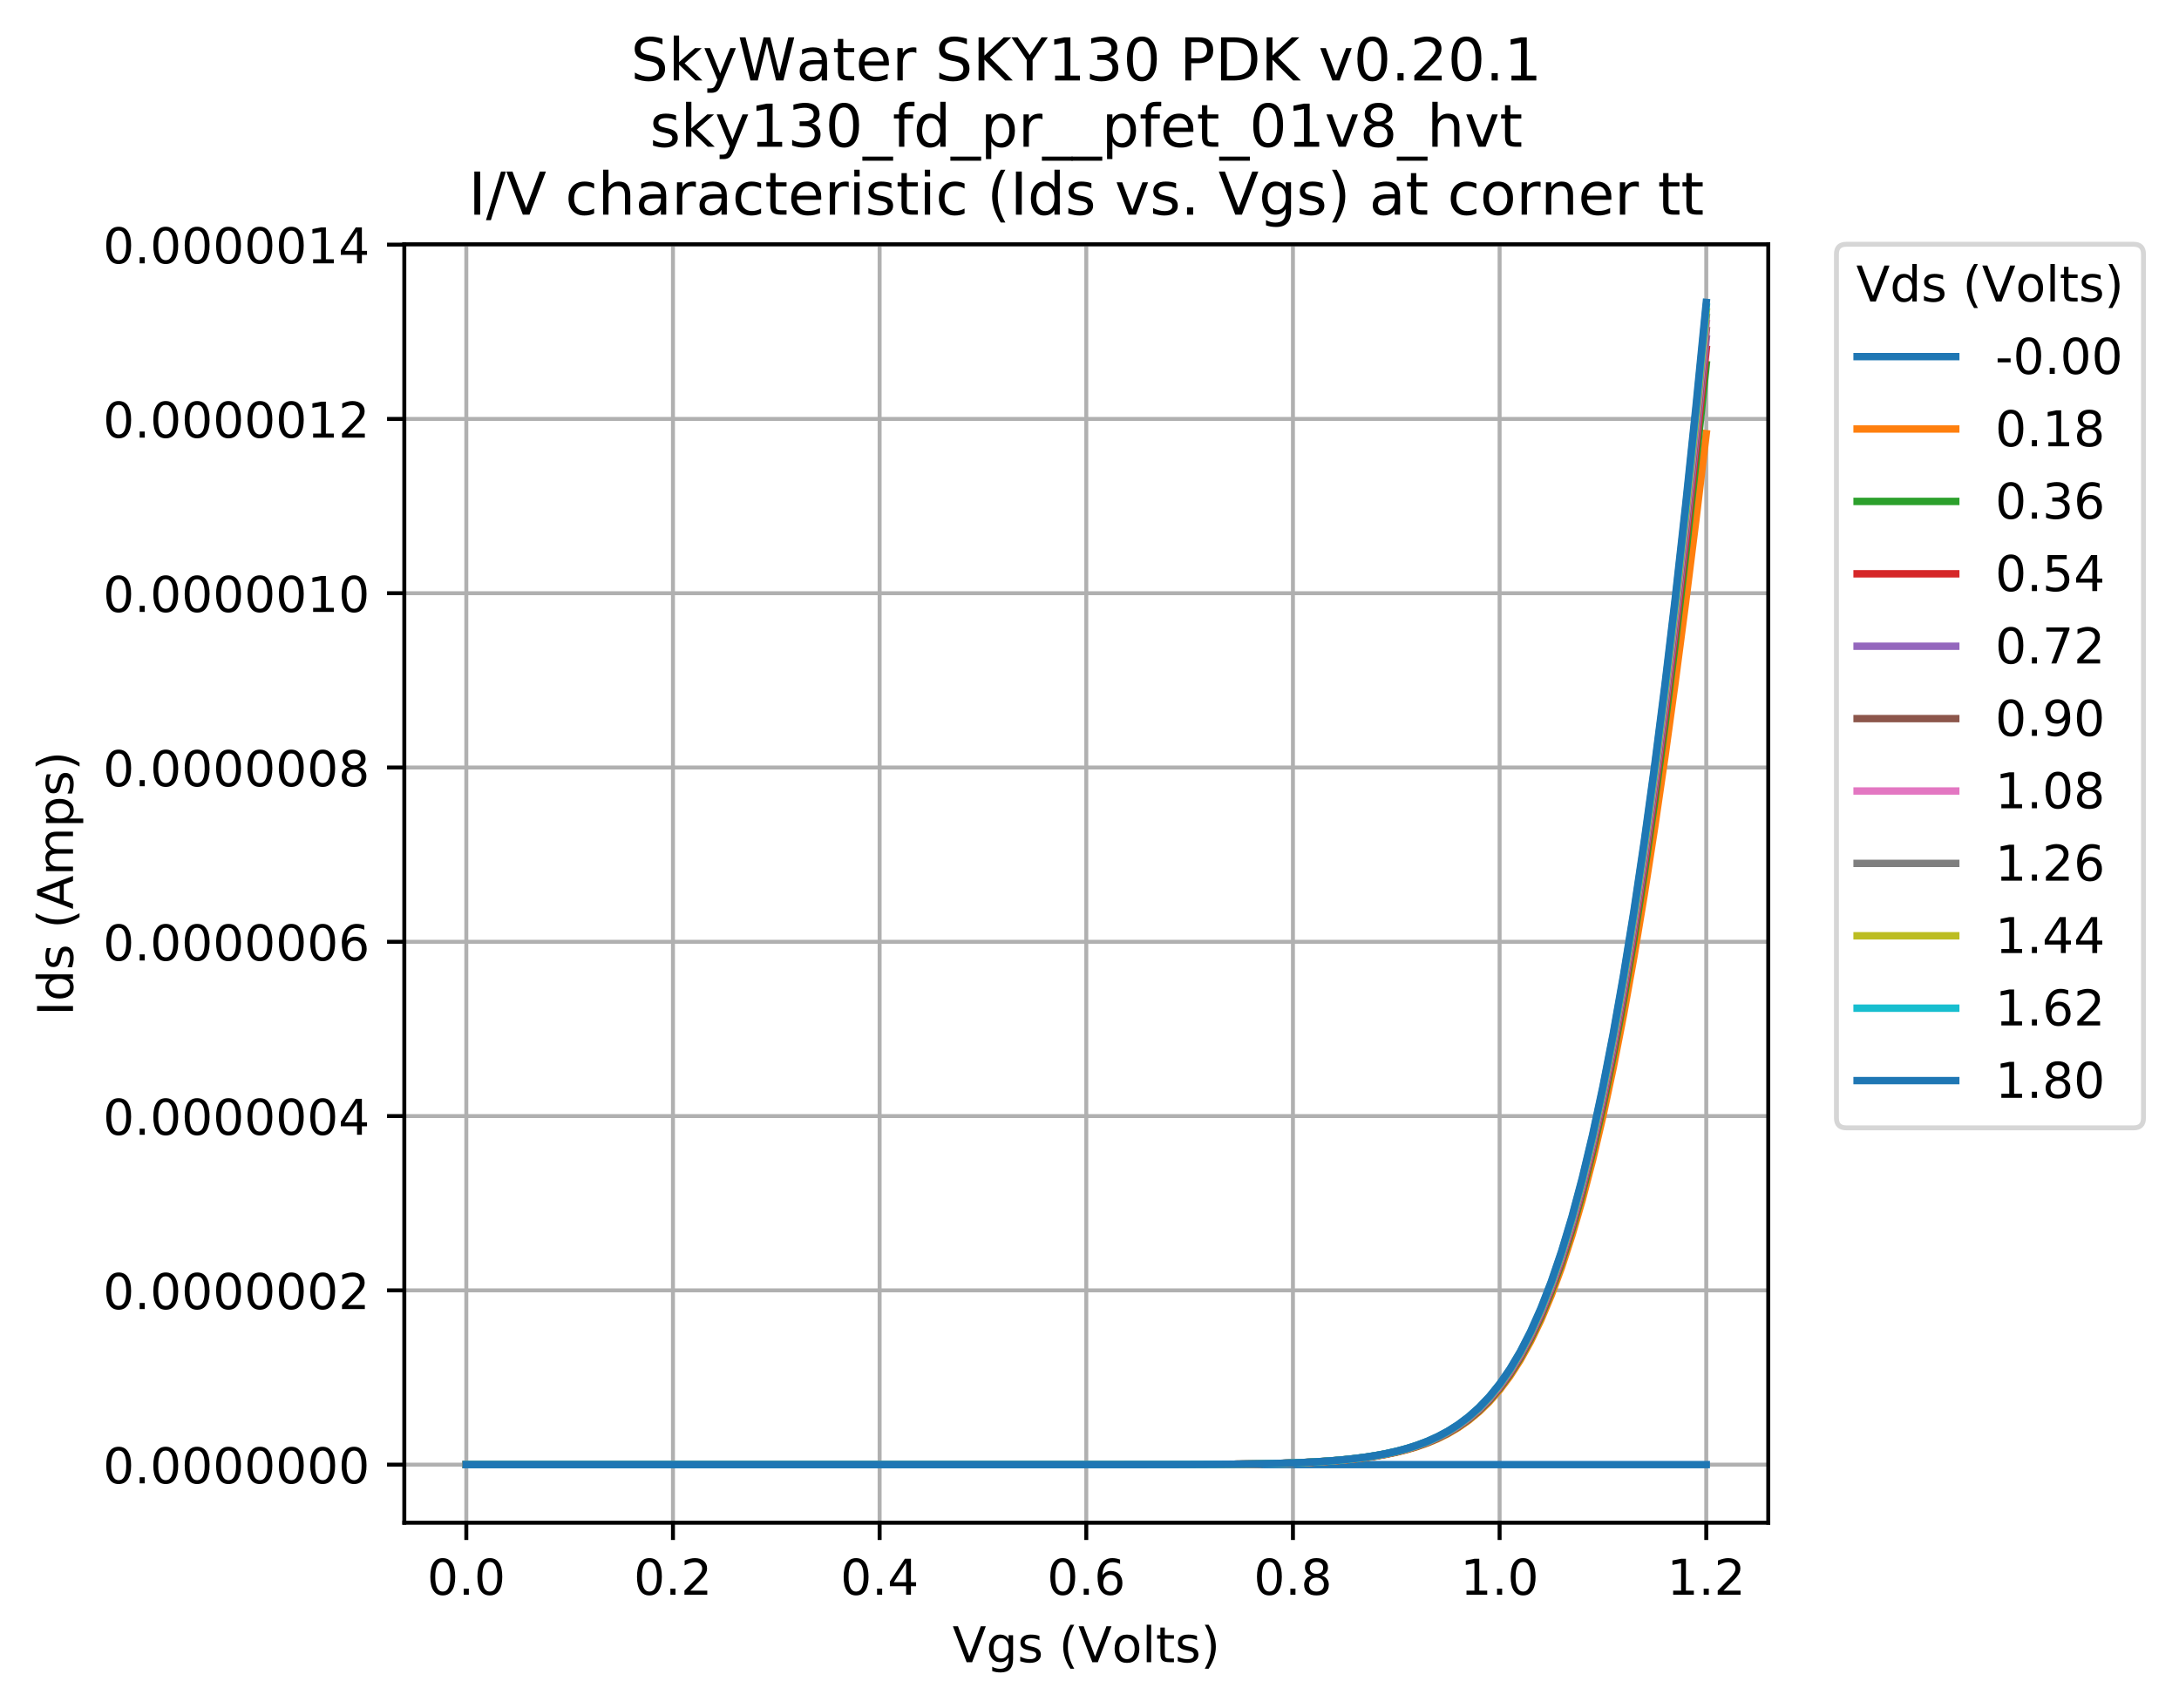 <?xml version="1.0" encoding="utf-8" standalone="no"?>
<!DOCTYPE svg PUBLIC "-//W3C//DTD SVG 1.1//EN"
  "http://www.w3.org/Graphics/SVG/1.1/DTD/svg11.dtd">
<!-- Created with matplotlib (https://matplotlib.org/) -->
<svg height="346.283pt" version="1.1" viewBox="0 0 441.696 346.283" width="441.696pt" xmlns="http://www.w3.org/2000/svg" xmlns:xlink="http://www.w3.org/1999/xlink">
 <defs>
  <style type="text/css">
*{stroke-linecap:butt;stroke-linejoin:round;}
  </style>
 </defs>
 <g id="figure_1">
  <g id="patch_1">
   <path d="M 0 346.283 
L 441.696 346.283 
L 441.696 0 
L 0 0 
z
" style="fill:#ffffff;"/>
  </g>
  <g id="axes_1">
   <g id="patch_2">
    <path d="M 81.956 308.727 
L 358.436 308.727 
L 358.436 49.527 
L 81.956 49.527 
z
" style="fill:#ffffff;"/>
   </g>
   <g id="matplotlib.axis_1">
    <g id="xtick_1">
     <g id="line2d_1">
      <path clip-path="url(#p89a0d0939c)" d="M 94.524 308.727 
L 94.524 49.527 
" style="fill:none;stroke:#b0b0b0;stroke-linecap:square;stroke-width:0.8;"/>
     </g>
     <g id="line2d_2">
      <defs>
       <path d="M 0 0 
L 0 3.5 
" id="ma610b3f0d8" style="stroke:#000000;stroke-width:0.8;"/>
      </defs>
      <g>
       <use style="stroke:#000000;stroke-width:0.8;" x="94.524" xlink:href="#ma610b3f0d8" y="308.727"/>
      </g>
     </g>
     <g id="text_1">
      <!-- 0.0 -->
      <defs>
       <path d="M 31.781 66.406 
Q 24.172 66.406 20.328 58.906 
Q 16.5 51.422 16.5 36.375 
Q 16.5 21.391 20.328 13.891 
Q 24.172 6.391 31.781 6.391 
Q 39.453 6.391 43.281 13.891 
Q 47.125 21.391 47.125 36.375 
Q 47.125 51.422 43.281 58.906 
Q 39.453 66.406 31.781 66.406 
z
M 31.781 74.219 
Q 44.047 74.219 50.516 64.516 
Q 56.984 54.828 56.984 36.375 
Q 56.984 17.969 50.516 8.266 
Q 44.047 -1.422 31.781 -1.422 
Q 19.531 -1.422 13.062 8.266 
Q 6.594 17.969 6.594 36.375 
Q 6.594 54.828 13.062 64.516 
Q 19.531 74.219 31.781 74.219 
z
" id="DejaVuSans-48"/>
       <path d="M 10.688 12.406 
L 21 12.406 
L 21 0 
L 10.688 0 
z
" id="DejaVuSans-46"/>
      </defs>
      <g transform="translate(86.572 323.325)scale(0.1 -0.1)">
       <use xlink:href="#DejaVuSans-48"/>
       <use x="63.623" xlink:href="#DejaVuSans-46"/>
       <use x="95.41" xlink:href="#DejaVuSans-48"/>
      </g>
     </g>
    </g>
    <g id="xtick_2">
     <g id="line2d_3">
      <path clip-path="url(#p89a0d0939c)" d="M 136.414 308.727 
L 136.414 49.527 
" style="fill:none;stroke:#b0b0b0;stroke-linecap:square;stroke-width:0.8;"/>
     </g>
     <g id="line2d_4">
      <g>
       <use style="stroke:#000000;stroke-width:0.8;" x="136.414" xlink:href="#ma610b3f0d8" y="308.727"/>
      </g>
     </g>
     <g id="text_2">
      <!-- 0.2 -->
      <defs>
       <path d="M 19.188 8.297 
L 53.609 8.297 
L 53.609 0 
L 7.328 0 
L 7.328 8.297 
Q 12.938 14.109 22.625 23.891 
Q 32.328 33.688 34.812 36.531 
Q 39.547 41.844 41.422 45.531 
Q 43.312 49.219 43.312 52.781 
Q 43.312 58.594 39.234 62.25 
Q 35.156 65.922 28.609 65.922 
Q 23.969 65.922 18.812 64.312 
Q 13.672 62.703 7.812 59.422 
L 7.812 69.391 
Q 13.766 71.781 18.938 73 
Q 24.125 74.219 28.422 74.219 
Q 39.75 74.219 46.484 68.547 
Q 53.219 62.891 53.219 53.422 
Q 53.219 48.922 51.531 44.891 
Q 49.859 40.875 45.406 35.406 
Q 44.188 33.984 37.641 27.219 
Q 31.109 20.453 19.188 8.297 
z
" id="DejaVuSans-50"/>
      </defs>
      <g transform="translate(128.463 323.325)scale(0.1 -0.1)">
       <use xlink:href="#DejaVuSans-48"/>
       <use x="63.623" xlink:href="#DejaVuSans-46"/>
       <use x="95.41" xlink:href="#DejaVuSans-50"/>
      </g>
     </g>
    </g>
    <g id="xtick_3">
     <g id="line2d_5">
      <path clip-path="url(#p89a0d0939c)" d="M 178.305 308.727 
L 178.305 49.527 
" style="fill:none;stroke:#b0b0b0;stroke-linecap:square;stroke-width:0.8;"/>
     </g>
     <g id="line2d_6">
      <g>
       <use style="stroke:#000000;stroke-width:0.8;" x="178.305" xlink:href="#ma610b3f0d8" y="308.727"/>
      </g>
     </g>
     <g id="text_3">
      <!-- 0.4 -->
      <defs>
       <path d="M 37.797 64.312 
L 12.891 25.391 
L 37.797 25.391 
z
M 35.203 72.906 
L 47.609 72.906 
L 47.609 25.391 
L 58.016 25.391 
L 58.016 17.188 
L 47.609 17.188 
L 47.609 0 
L 37.797 0 
L 37.797 17.188 
L 4.891 17.188 
L 4.891 26.703 
z
" id="DejaVuSans-52"/>
      </defs>
      <g transform="translate(170.354 323.325)scale(0.1 -0.1)">
       <use xlink:href="#DejaVuSans-48"/>
       <use x="63.623" xlink:href="#DejaVuSans-46"/>
       <use x="95.41" xlink:href="#DejaVuSans-52"/>
      </g>
     </g>
    </g>
    <g id="xtick_4">
     <g id="line2d_7">
      <path clip-path="url(#p89a0d0939c)" d="M 220.196 308.727 
L 220.196 49.527 
" style="fill:none;stroke:#b0b0b0;stroke-linecap:square;stroke-width:0.8;"/>
     </g>
     <g id="line2d_8">
      <g>
       <use style="stroke:#000000;stroke-width:0.8;" x="220.196" xlink:href="#ma610b3f0d8" y="308.727"/>
      </g>
     </g>
     <g id="text_4">
      <!-- 0.6 -->
      <defs>
       <path d="M 33.016 40.375 
Q 26.375 40.375 22.484 35.828 
Q 18.609 31.297 18.609 23.391 
Q 18.609 15.531 22.484 10.953 
Q 26.375 6.391 33.016 6.391 
Q 39.656 6.391 43.531 10.953 
Q 47.406 15.531 47.406 23.391 
Q 47.406 31.297 43.531 35.828 
Q 39.656 40.375 33.016 40.375 
z
M 52.594 71.297 
L 52.594 62.312 
Q 48.875 64.062 45.094 64.984 
Q 41.312 65.922 37.594 65.922 
Q 27.828 65.922 22.672 59.328 
Q 17.531 52.734 16.797 39.406 
Q 19.672 43.656 24.016 45.922 
Q 28.375 48.188 33.594 48.188 
Q 44.578 48.188 50.953 41.516 
Q 57.328 34.859 57.328 23.391 
Q 57.328 12.156 50.688 5.359 
Q 44.047 -1.422 33.016 -1.422 
Q 20.359 -1.422 13.672 8.266 
Q 6.984 17.969 6.984 36.375 
Q 6.984 53.656 15.188 63.938 
Q 23.391 74.219 37.203 74.219 
Q 40.922 74.219 44.703 73.484 
Q 48.484 72.75 52.594 71.297 
z
" id="DejaVuSans-54"/>
      </defs>
      <g transform="translate(212.245 323.325)scale(0.1 -0.1)">
       <use xlink:href="#DejaVuSans-48"/>
       <use x="63.623" xlink:href="#DejaVuSans-46"/>
       <use x="95.41" xlink:href="#DejaVuSans-54"/>
      </g>
     </g>
    </g>
    <g id="xtick_5">
     <g id="line2d_9">
      <path clip-path="url(#p89a0d0939c)" d="M 262.087 308.727 
L 262.087 49.527 
" style="fill:none;stroke:#b0b0b0;stroke-linecap:square;stroke-width:0.8;"/>
     </g>
     <g id="line2d_10">
      <g>
       <use style="stroke:#000000;stroke-width:0.8;" x="262.087" xlink:href="#ma610b3f0d8" y="308.727"/>
      </g>
     </g>
     <g id="text_5">
      <!-- 0.8 -->
      <defs>
       <path d="M 31.781 34.625 
Q 24.75 34.625 20.719 30.859 
Q 16.703 27.094 16.703 20.516 
Q 16.703 13.922 20.719 10.156 
Q 24.75 6.391 31.781 6.391 
Q 38.812 6.391 42.859 10.172 
Q 46.922 13.969 46.922 20.516 
Q 46.922 27.094 42.891 30.859 
Q 38.875 34.625 31.781 34.625 
z
M 21.922 38.812 
Q 15.578 40.375 12.031 44.719 
Q 8.5 49.078 8.5 55.328 
Q 8.5 64.062 14.719 69.141 
Q 20.953 74.219 31.781 74.219 
Q 42.672 74.219 48.875 69.141 
Q 55.078 64.062 55.078 55.328 
Q 55.078 49.078 51.531 44.719 
Q 48 40.375 41.703 38.812 
Q 48.828 37.156 52.797 32.312 
Q 56.781 27.484 56.781 20.516 
Q 56.781 9.906 50.312 4.234 
Q 43.844 -1.422 31.781 -1.422 
Q 19.734 -1.422 13.25 4.234 
Q 6.781 9.906 6.781 20.516 
Q 6.781 27.484 10.781 32.312 
Q 14.797 37.156 21.922 38.812 
z
M 18.312 54.391 
Q 18.312 48.734 21.844 45.562 
Q 25.391 42.391 31.781 42.391 
Q 38.141 42.391 41.719 45.562 
Q 45.312 48.734 45.312 54.391 
Q 45.312 60.062 41.719 63.234 
Q 38.141 66.406 31.781 66.406 
Q 25.391 66.406 21.844 63.234 
Q 18.312 60.062 18.312 54.391 
z
" id="DejaVuSans-56"/>
      </defs>
      <g transform="translate(254.136 323.325)scale(0.1 -0.1)">
       <use xlink:href="#DejaVuSans-48"/>
       <use x="63.623" xlink:href="#DejaVuSans-46"/>
       <use x="95.41" xlink:href="#DejaVuSans-56"/>
      </g>
     </g>
    </g>
    <g id="xtick_6">
     <g id="line2d_11">
      <path clip-path="url(#p89a0d0939c)" d="M 303.978 308.727 
L 303.978 49.527 
" style="fill:none;stroke:#b0b0b0;stroke-linecap:square;stroke-width:0.8;"/>
     </g>
     <g id="line2d_12">
      <g>
       <use style="stroke:#000000;stroke-width:0.8;" x="303.978" xlink:href="#ma610b3f0d8" y="308.727"/>
      </g>
     </g>
     <g id="text_6">
      <!-- 1.0 -->
      <defs>
       <path d="M 12.406 8.297 
L 28.516 8.297 
L 28.516 63.922 
L 10.984 60.406 
L 10.984 69.391 
L 28.422 72.906 
L 38.281 72.906 
L 38.281 8.297 
L 54.391 8.297 
L 54.391 0 
L 12.406 0 
z
" id="DejaVuSans-49"/>
      </defs>
      <g transform="translate(296.027 323.325)scale(0.1 -0.1)">
       <use xlink:href="#DejaVuSans-49"/>
       <use x="63.623" xlink:href="#DejaVuSans-46"/>
       <use x="95.41" xlink:href="#DejaVuSans-48"/>
      </g>
     </g>
    </g>
    <g id="xtick_7">
     <g id="line2d_13">
      <path clip-path="url(#p89a0d0939c)" d="M 345.869 308.727 
L 345.869 49.527 
" style="fill:none;stroke:#b0b0b0;stroke-linecap:square;stroke-width:0.8;"/>
     </g>
     <g id="line2d_14">
      <g>
       <use style="stroke:#000000;stroke-width:0.8;" x="345.869" xlink:href="#ma610b3f0d8" y="308.727"/>
      </g>
     </g>
     <g id="text_7">
      <!-- 1.2 -->
      <g transform="translate(337.917 323.325)scale(0.1 -0.1)">
       <use xlink:href="#DejaVuSans-49"/>
       <use x="63.623" xlink:href="#DejaVuSans-46"/>
       <use x="95.41" xlink:href="#DejaVuSans-50"/>
      </g>
     </g>
    </g>
    <g id="text_8">
     <!-- Vgs (Volts) -->
     <defs>
      <path d="M 28.609 0 
L 0.781 72.906 
L 11.078 72.906 
L 34.188 11.531 
L 57.328 72.906 
L 67.578 72.906 
L 39.797 0 
z
" id="DejaVuSans-86"/>
      <path d="M 45.406 27.984 
Q 45.406 37.75 41.375 43.109 
Q 37.359 48.484 30.078 48.484 
Q 22.859 48.484 18.828 43.109 
Q 14.797 37.75 14.797 27.984 
Q 14.797 18.266 18.828 12.891 
Q 22.859 7.516 30.078 7.516 
Q 37.359 7.516 41.375 12.891 
Q 45.406 18.266 45.406 27.984 
z
M 54.391 6.781 
Q 54.391 -7.172 48.188 -13.984 
Q 42 -20.797 29.203 -20.797 
Q 24.469 -20.797 20.266 -20.094 
Q 16.062 -19.391 12.109 -17.922 
L 12.109 -9.188 
Q 16.062 -11.328 19.922 -12.344 
Q 23.781 -13.375 27.781 -13.375 
Q 36.625 -13.375 41.016 -8.766 
Q 45.406 -4.156 45.406 5.172 
L 45.406 9.625 
Q 42.625 4.781 38.281 2.391 
Q 33.938 0 27.875 0 
Q 17.828 0 11.672 7.656 
Q 5.516 15.328 5.516 27.984 
Q 5.516 40.672 11.672 48.328 
Q 17.828 56 27.875 56 
Q 33.938 56 38.281 53.609 
Q 42.625 51.219 45.406 46.391 
L 45.406 54.688 
L 54.391 54.688 
z
" id="DejaVuSans-103"/>
      <path d="M 44.281 53.078 
L 44.281 44.578 
Q 40.484 46.531 36.375 47.5 
Q 32.281 48.484 27.875 48.484 
Q 21.188 48.484 17.844 46.438 
Q 14.5 44.391 14.5 40.281 
Q 14.5 37.156 16.891 35.375 
Q 19.281 33.594 26.516 31.984 
L 29.594 31.297 
Q 39.156 29.25 43.188 25.516 
Q 47.219 21.781 47.219 15.094 
Q 47.219 7.469 41.188 3.016 
Q 35.156 -1.422 24.609 -1.422 
Q 20.219 -1.422 15.453 -0.562 
Q 10.688 0.297 5.422 2 
L 5.422 11.281 
Q 10.406 8.688 15.234 7.391 
Q 20.062 6.109 24.812 6.109 
Q 31.156 6.109 34.562 8.281 
Q 37.984 10.453 37.984 14.406 
Q 37.984 18.062 35.516 20.016 
Q 33.062 21.969 24.703 23.781 
L 21.578 24.516 
Q 13.234 26.266 9.516 29.906 
Q 5.812 33.547 5.812 39.891 
Q 5.812 47.609 11.281 51.797 
Q 16.75 56 26.812 56 
Q 31.781 56 36.172 55.266 
Q 40.578 54.547 44.281 53.078 
z
" id="DejaVuSans-115"/>
      <path id="DejaVuSans-32"/>
      <path d="M 31 75.875 
Q 24.469 64.656 21.281 53.656 
Q 18.109 42.672 18.109 31.391 
Q 18.109 20.125 21.312 9.062 
Q 24.516 -2 31 -13.188 
L 23.188 -13.188 
Q 15.875 -1.703 12.234 9.375 
Q 8.594 20.453 8.594 31.391 
Q 8.594 42.281 12.203 53.312 
Q 15.828 64.359 23.188 75.875 
z
" id="DejaVuSans-40"/>
      <path d="M 30.609 48.391 
Q 23.391 48.391 19.188 42.75 
Q 14.984 37.109 14.984 27.297 
Q 14.984 17.484 19.156 11.844 
Q 23.344 6.203 30.609 6.203 
Q 37.797 6.203 41.984 11.859 
Q 46.188 17.531 46.188 27.297 
Q 46.188 37.016 41.984 42.703 
Q 37.797 48.391 30.609 48.391 
z
M 30.609 56 
Q 42.328 56 49.016 48.375 
Q 55.719 40.766 55.719 27.297 
Q 55.719 13.875 49.016 6.219 
Q 42.328 -1.422 30.609 -1.422 
Q 18.844 -1.422 12.172 6.219 
Q 5.516 13.875 5.516 27.297 
Q 5.516 40.766 12.172 48.375 
Q 18.844 56 30.609 56 
z
" id="DejaVuSans-111"/>
      <path d="M 9.422 75.984 
L 18.406 75.984 
L 18.406 0 
L 9.422 0 
z
" id="DejaVuSans-108"/>
      <path d="M 18.312 70.219 
L 18.312 54.688 
L 36.812 54.688 
L 36.812 47.703 
L 18.312 47.703 
L 18.312 18.016 
Q 18.312 11.328 20.141 9.422 
Q 21.969 7.516 27.594 7.516 
L 36.812 7.516 
L 36.812 0 
L 27.594 0 
Q 17.188 0 13.234 3.875 
Q 9.281 7.766 9.281 18.016 
L 9.281 47.703 
L 2.688 47.703 
L 2.688 54.688 
L 9.281 54.688 
L 9.281 70.219 
z
" id="DejaVuSans-116"/>
      <path d="M 8.016 75.875 
L 15.828 75.875 
Q 23.141 64.359 26.781 53.312 
Q 30.422 42.281 30.422 31.391 
Q 30.422 20.453 26.781 9.375 
Q 23.141 -1.703 15.828 -13.188 
L 8.016 -13.188 
Q 14.5 -2 17.703 9.062 
Q 20.906 20.125 20.906 31.391 
Q 20.906 42.672 17.703 53.656 
Q 14.5 64.656 8.016 75.875 
z
" id="DejaVuSans-41"/>
     </defs>
     <g transform="translate(193.078 337.003)scale(0.1 -0.1)">
      <use xlink:href="#DejaVuSans-86"/>
      <use x="68.408" xlink:href="#DejaVuSans-103"/>
      <use x="131.885" xlink:href="#DejaVuSans-115"/>
      <use x="183.984" xlink:href="#DejaVuSans-32"/>
      <use x="215.771" xlink:href="#DejaVuSans-40"/>
      <use x="254.785" xlink:href="#DejaVuSans-86"/>
      <use x="323.084" xlink:href="#DejaVuSans-111"/>
      <use x="384.266" xlink:href="#DejaVuSans-108"/>
      <use x="412.049" xlink:href="#DejaVuSans-116"/>
      <use x="451.258" xlink:href="#DejaVuSans-115"/>
      <use x="503.357" xlink:href="#DejaVuSans-41"/>
     </g>
    </g>
   </g>
   <g id="matplotlib.axis_2">
    <g id="ytick_1">
     <g id="line2d_15">
      <path clip-path="url(#p89a0d0939c)" d="M 81.956 296.945 
L 358.436 296.945 
" style="fill:none;stroke:#b0b0b0;stroke-linecap:square;stroke-width:0.8;"/>
     </g>
     <g id="line2d_16">
      <defs>
       <path d="M 0 0 
L -3.5 0 
" id="me8b7d0bc13" style="stroke:#000000;stroke-width:0.8;"/>
      </defs>
      <g>
       <use style="stroke:#000000;stroke-width:0.8;" x="81.956" xlink:href="#me8b7d0bc13" y="296.945"/>
      </g>
     </g>
     <g id="text_9">
      <!-- 0.0000000 -->
      <g transform="translate(20.878 300.744)scale(0.1 -0.1)">
       <use xlink:href="#DejaVuSans-48"/>
       <use x="63.623" xlink:href="#DejaVuSans-46"/>
       <use x="95.41" xlink:href="#DejaVuSans-48"/>
       <use x="159.033" xlink:href="#DejaVuSans-48"/>
       <use x="222.656" xlink:href="#DejaVuSans-48"/>
       <use x="286.279" xlink:href="#DejaVuSans-48"/>
       <use x="349.902" xlink:href="#DejaVuSans-48"/>
       <use x="413.525" xlink:href="#DejaVuSans-48"/>
       <use x="477.148" xlink:href="#DejaVuSans-48"/>
      </g>
     </g>
    </g>
    <g id="ytick_2">
     <g id="line2d_17">
      <path clip-path="url(#p89a0d0939c)" d="M 81.956 261.609 
L 358.436 261.609 
" style="fill:none;stroke:#b0b0b0;stroke-linecap:square;stroke-width:0.8;"/>
     </g>
     <g id="line2d_18">
      <g>
       <use style="stroke:#000000;stroke-width:0.8;" x="81.956" xlink:href="#me8b7d0bc13" y="261.609"/>
      </g>
     </g>
     <g id="text_10">
      <!-- 0.0000002 -->
      <g transform="translate(20.878 265.408)scale(0.1 -0.1)">
       <use xlink:href="#DejaVuSans-48"/>
       <use x="63.623" xlink:href="#DejaVuSans-46"/>
       <use x="95.41" xlink:href="#DejaVuSans-48"/>
       <use x="159.033" xlink:href="#DejaVuSans-48"/>
       <use x="222.656" xlink:href="#DejaVuSans-48"/>
       <use x="286.279" xlink:href="#DejaVuSans-48"/>
       <use x="349.902" xlink:href="#DejaVuSans-48"/>
       <use x="413.525" xlink:href="#DejaVuSans-48"/>
       <use x="477.148" xlink:href="#DejaVuSans-50"/>
      </g>
     </g>
    </g>
    <g id="ytick_3">
     <g id="line2d_19">
      <path clip-path="url(#p89a0d0939c)" d="M 81.956 226.274 
L 358.436 226.274 
" style="fill:none;stroke:#b0b0b0;stroke-linecap:square;stroke-width:0.8;"/>
     </g>
     <g id="line2d_20">
      <g>
       <use style="stroke:#000000;stroke-width:0.8;" x="81.956" xlink:href="#me8b7d0bc13" y="226.274"/>
      </g>
     </g>
     <g id="text_11">
      <!-- 0.0000004 -->
      <g transform="translate(20.878 230.073)scale(0.1 -0.1)">
       <use xlink:href="#DejaVuSans-48"/>
       <use x="63.623" xlink:href="#DejaVuSans-46"/>
       <use x="95.41" xlink:href="#DejaVuSans-48"/>
       <use x="159.033" xlink:href="#DejaVuSans-48"/>
       <use x="222.656" xlink:href="#DejaVuSans-48"/>
       <use x="286.279" xlink:href="#DejaVuSans-48"/>
       <use x="349.902" xlink:href="#DejaVuSans-48"/>
       <use x="413.525" xlink:href="#DejaVuSans-48"/>
       <use x="477.148" xlink:href="#DejaVuSans-52"/>
      </g>
     </g>
    </g>
    <g id="ytick_4">
     <g id="line2d_21">
      <path clip-path="url(#p89a0d0939c)" d="M 81.956 190.938 
L 358.436 190.938 
" style="fill:none;stroke:#b0b0b0;stroke-linecap:square;stroke-width:0.8;"/>
     </g>
     <g id="line2d_22">
      <g>
       <use style="stroke:#000000;stroke-width:0.8;" x="81.956" xlink:href="#me8b7d0bc13" y="190.938"/>
      </g>
     </g>
     <g id="text_12">
      <!-- 0.0000006 -->
      <g transform="translate(20.878 194.737)scale(0.1 -0.1)">
       <use xlink:href="#DejaVuSans-48"/>
       <use x="63.623" xlink:href="#DejaVuSans-46"/>
       <use x="95.41" xlink:href="#DejaVuSans-48"/>
       <use x="159.033" xlink:href="#DejaVuSans-48"/>
       <use x="222.656" xlink:href="#DejaVuSans-48"/>
       <use x="286.279" xlink:href="#DejaVuSans-48"/>
       <use x="349.902" xlink:href="#DejaVuSans-48"/>
       <use x="413.525" xlink:href="#DejaVuSans-48"/>
       <use x="477.148" xlink:href="#DejaVuSans-54"/>
      </g>
     </g>
    </g>
    <g id="ytick_5">
     <g id="line2d_23">
      <path clip-path="url(#p89a0d0939c)" d="M 81.956 155.602 
L 358.436 155.602 
" style="fill:none;stroke:#b0b0b0;stroke-linecap:square;stroke-width:0.8;"/>
     </g>
     <g id="line2d_24">
      <g>
       <use style="stroke:#000000;stroke-width:0.8;" x="81.956" xlink:href="#me8b7d0bc13" y="155.602"/>
      </g>
     </g>
     <g id="text_13">
      <!-- 0.0000008 -->
      <g transform="translate(20.878 159.402)scale(0.1 -0.1)">
       <use xlink:href="#DejaVuSans-48"/>
       <use x="63.623" xlink:href="#DejaVuSans-46"/>
       <use x="95.41" xlink:href="#DejaVuSans-48"/>
       <use x="159.033" xlink:href="#DejaVuSans-48"/>
       <use x="222.656" xlink:href="#DejaVuSans-48"/>
       <use x="286.279" xlink:href="#DejaVuSans-48"/>
       <use x="349.902" xlink:href="#DejaVuSans-48"/>
       <use x="413.525" xlink:href="#DejaVuSans-48"/>
       <use x="477.148" xlink:href="#DejaVuSans-56"/>
      </g>
     </g>
    </g>
    <g id="ytick_6">
     <g id="line2d_25">
      <path clip-path="url(#p89a0d0939c)" d="M 81.956 120.267 
L 358.436 120.267 
" style="fill:none;stroke:#b0b0b0;stroke-linecap:square;stroke-width:0.8;"/>
     </g>
     <g id="line2d_26">
      <g>
       <use style="stroke:#000000;stroke-width:0.8;" x="81.956" xlink:href="#me8b7d0bc13" y="120.267"/>
      </g>
     </g>
     <g id="text_14">
      <!-- 0.0000010 -->
      <g transform="translate(20.878 124.066)scale(0.1 -0.1)">
       <use xlink:href="#DejaVuSans-48"/>
       <use x="63.623" xlink:href="#DejaVuSans-46"/>
       <use x="95.41" xlink:href="#DejaVuSans-48"/>
       <use x="159.033" xlink:href="#DejaVuSans-48"/>
       <use x="222.656" xlink:href="#DejaVuSans-48"/>
       <use x="286.279" xlink:href="#DejaVuSans-48"/>
       <use x="349.902" xlink:href="#DejaVuSans-48"/>
       <use x="413.525" xlink:href="#DejaVuSans-49"/>
       <use x="477.148" xlink:href="#DejaVuSans-48"/>
      </g>
     </g>
    </g>
    <g id="ytick_7">
     <g id="line2d_27">
      <path clip-path="url(#p89a0d0939c)" d="M 81.956 84.931 
L 358.436 84.931 
" style="fill:none;stroke:#b0b0b0;stroke-linecap:square;stroke-width:0.8;"/>
     </g>
     <g id="line2d_28">
      <g>
       <use style="stroke:#000000;stroke-width:0.8;" x="81.956" xlink:href="#me8b7d0bc13" y="84.931"/>
      </g>
     </g>
     <g id="text_15">
      <!-- 0.0000012 -->
      <g transform="translate(20.878 88.73)scale(0.1 -0.1)">
       <use xlink:href="#DejaVuSans-48"/>
       <use x="63.623" xlink:href="#DejaVuSans-46"/>
       <use x="95.41" xlink:href="#DejaVuSans-48"/>
       <use x="159.033" xlink:href="#DejaVuSans-48"/>
       <use x="222.656" xlink:href="#DejaVuSans-48"/>
       <use x="286.279" xlink:href="#DejaVuSans-48"/>
       <use x="349.902" xlink:href="#DejaVuSans-48"/>
       <use x="413.525" xlink:href="#DejaVuSans-49"/>
       <use x="477.148" xlink:href="#DejaVuSans-50"/>
      </g>
     </g>
    </g>
    <g id="ytick_8">
     <g id="line2d_29">
      <path clip-path="url(#p89a0d0939c)" d="M 81.956 49.596 
L 358.436 49.596 
" style="fill:none;stroke:#b0b0b0;stroke-linecap:square;stroke-width:0.8;"/>
     </g>
     <g id="line2d_30">
      <g>
       <use style="stroke:#000000;stroke-width:0.8;" x="81.956" xlink:href="#me8b7d0bc13" y="49.596"/>
      </g>
     </g>
     <g id="text_16">
      <!-- 0.0000014 -->
      <g transform="translate(20.878 53.395)scale(0.1 -0.1)">
       <use xlink:href="#DejaVuSans-48"/>
       <use x="63.623" xlink:href="#DejaVuSans-46"/>
       <use x="95.41" xlink:href="#DejaVuSans-48"/>
       <use x="159.033" xlink:href="#DejaVuSans-48"/>
       <use x="222.656" xlink:href="#DejaVuSans-48"/>
       <use x="286.279" xlink:href="#DejaVuSans-48"/>
       <use x="349.902" xlink:href="#DejaVuSans-48"/>
       <use x="413.525" xlink:href="#DejaVuSans-49"/>
       <use x="477.148" xlink:href="#DejaVuSans-52"/>
      </g>
     </g>
    </g>
    <g id="text_17">
     <!-- Ids (Amps) -->
     <defs>
      <path d="M 9.812 72.906 
L 19.672 72.906 
L 19.672 0 
L 9.812 0 
z
" id="DejaVuSans-73"/>
      <path d="M 45.406 46.391 
L 45.406 75.984 
L 54.391 75.984 
L 54.391 0 
L 45.406 0 
L 45.406 8.203 
Q 42.578 3.328 38.25 0.953 
Q 33.938 -1.422 27.875 -1.422 
Q 17.969 -1.422 11.734 6.484 
Q 5.516 14.406 5.516 27.297 
Q 5.516 40.188 11.734 48.094 
Q 17.969 56 27.875 56 
Q 33.938 56 38.25 53.625 
Q 42.578 51.266 45.406 46.391 
z
M 14.797 27.297 
Q 14.797 17.391 18.875 11.75 
Q 22.953 6.109 30.078 6.109 
Q 37.203 6.109 41.297 11.75 
Q 45.406 17.391 45.406 27.297 
Q 45.406 37.203 41.297 42.844 
Q 37.203 48.484 30.078 48.484 
Q 22.953 48.484 18.875 42.844 
Q 14.797 37.203 14.797 27.297 
z
" id="DejaVuSans-100"/>
      <path d="M 34.188 63.188 
L 20.797 26.906 
L 47.609 26.906 
z
M 28.609 72.906 
L 39.797 72.906 
L 67.578 0 
L 57.328 0 
L 50.688 18.703 
L 17.828 18.703 
L 11.188 0 
L 0.781 0 
z
" id="DejaVuSans-65"/>
      <path d="M 52 44.188 
Q 55.375 50.25 60.062 53.125 
Q 64.75 56 71.094 56 
Q 79.641 56 84.281 50.016 
Q 88.922 44.047 88.922 33.016 
L 88.922 0 
L 79.891 0 
L 79.891 32.719 
Q 79.891 40.578 77.094 44.375 
Q 74.312 48.188 68.609 48.188 
Q 61.625 48.188 57.562 43.547 
Q 53.516 38.922 53.516 30.906 
L 53.516 0 
L 44.484 0 
L 44.484 32.719 
Q 44.484 40.625 41.703 44.406 
Q 38.922 48.188 33.109 48.188 
Q 26.219 48.188 22.156 43.531 
Q 18.109 38.875 18.109 30.906 
L 18.109 0 
L 9.078 0 
L 9.078 54.688 
L 18.109 54.688 
L 18.109 46.188 
Q 21.188 51.219 25.484 53.609 
Q 29.781 56 35.688 56 
Q 41.656 56 45.828 52.969 
Q 50 49.953 52 44.188 
z
" id="DejaVuSans-109"/>
      <path d="M 18.109 8.203 
L 18.109 -20.797 
L 9.078 -20.797 
L 9.078 54.688 
L 18.109 54.688 
L 18.109 46.391 
Q 20.953 51.266 25.266 53.625 
Q 29.594 56 35.594 56 
Q 45.562 56 51.781 48.094 
Q 58.016 40.188 58.016 27.297 
Q 58.016 14.406 51.781 6.484 
Q 45.562 -1.422 35.594 -1.422 
Q 29.594 -1.422 25.266 0.953 
Q 20.953 3.328 18.109 8.203 
z
M 48.688 27.297 
Q 48.688 37.203 44.609 42.844 
Q 40.531 48.484 33.406 48.484 
Q 26.266 48.484 22.188 42.844 
Q 18.109 37.203 18.109 27.297 
Q 18.109 17.391 22.188 11.75 
Q 26.266 6.109 33.406 6.109 
Q 40.531 6.109 44.609 11.75 
Q 48.688 17.391 48.688 27.297 
z
" id="DejaVuSans-112"/>
     </defs>
     <g transform="translate(14.798 205.941)rotate(-90)scale(0.1 -0.1)">
      <use xlink:href="#DejaVuSans-73"/>
      <use x="29.492" xlink:href="#DejaVuSans-100"/>
      <use x="92.969" xlink:href="#DejaVuSans-115"/>
      <use x="145.068" xlink:href="#DejaVuSans-32"/>
      <use x="176.855" xlink:href="#DejaVuSans-40"/>
      <use x="215.869" xlink:href="#DejaVuSans-65"/>
      <use x="284.277" xlink:href="#DejaVuSans-109"/>
      <use x="381.689" xlink:href="#DejaVuSans-112"/>
      <use x="445.166" xlink:href="#DejaVuSans-115"/>
      <use x="497.266" xlink:href="#DejaVuSans-41"/>
     </g>
    </g>
   </g>
   <g id="line2d_31">
    <path clip-path="url(#p89a0d0939c)" d="M 94.524 296.945 
L 96.618 296.945 
L 98.713 296.945 
L 100.807 296.945 
L 102.902 296.945 
L 104.996 296.945 
L 107.091 296.945 
L 109.185 296.945 
L 111.28 296.945 
L 113.374 296.945 
L 115.469 296.945 
L 117.564 296.945 
L 119.658 296.945 
L 121.753 296.945 
L 123.847 296.945 
L 125.942 296.945 
L 128.036 296.945 
L 130.131 296.945 
L 132.225 296.945 
L 134.32 296.945 
L 136.414 296.945 
L 138.509 296.945 
L 140.604 296.945 
L 142.698 296.945 
L 144.793 296.945 
L 146.887 296.945 
L 148.982 296.945 
L 151.076 296.945 
L 153.171 296.945 
L 155.265 296.945 
L 157.36 296.945 
L 159.454 296.945 
L 161.549 296.945 
L 163.644 296.945 
L 165.738 296.945 
L 167.833 296.945 
L 169.927 296.945 
L 172.022 296.945 
L 174.116 296.945 
L 176.211 296.945 
L 178.305 296.945 
L 180.4 296.945 
L 182.494 296.945 
L 184.589 296.945 
L 186.684 296.945 
L 188.778 296.945 
L 190.873 296.945 
L 192.967 296.945 
L 195.062 296.945 
L 197.156 296.945 
L 199.251 296.945 
L 201.345 296.945 
L 203.44 296.945 
L 205.534 296.945 
L 207.629 296.945 
L 209.724 296.945 
L 211.818 296.945 
L 213.913 296.945 
L 216.007 296.945 
L 218.102 296.945 
L 220.196 296.945 
L 222.291 296.945 
L 224.385 296.945 
L 226.48 296.945 
L 228.574 296.945 
L 230.669 296.945 
L 232.764 296.945 
L 234.858 296.945 
L 236.953 296.945 
L 239.047 296.945 
L 241.142 296.945 
L 243.236 296.945 
L 245.331 296.945 
L 247.425 296.945 
L 249.52 296.945 
L 251.614 296.945 
L 253.709 296.945 
L 255.804 296.945 
L 257.898 296.945 
L 259.993 296.945 
L 262.087 296.945 
L 264.182 296.945 
L 266.276 296.945 
L 268.371 296.945 
L 270.465 296.945 
L 272.56 296.945 
L 274.654 296.945 
L 276.749 296.945 
L 278.844 296.945 
L 280.938 296.945 
L 283.033 296.945 
L 285.127 296.945 
L 287.222 296.945 
L 289.316 296.945 
L 291.411 296.945 
L 293.505 296.945 
L 295.6 296.945 
L 297.694 296.945 
L 299.789 296.945 
L 301.884 296.945 
L 303.978 296.945 
L 306.073 296.945 
L 308.167 296.945 
L 310.262 296.945 
L 312.356 296.945 
L 314.451 296.945 
L 316.545 296.945 
L 318.64 296.945 
L 320.734 296.945 
L 322.829 296.945 
L 324.924 296.945 
L 327.018 296.945 
L 329.113 296.945 
L 331.207 296.945 
L 333.302 296.945 
L 335.396 296.945 
L 337.491 296.945 
L 339.585 296.945 
L 341.68 296.945 
L 343.774 296.945 
L 345.869 296.945 
" style="fill:none;stroke:#1f77b4;stroke-linecap:square;stroke-width:1.5;"/>
   </g>
   <g id="line2d_32">
    <path clip-path="url(#p89a0d0939c)" d="M 94.524 296.945 
L 96.618 296.945 
L 98.713 296.945 
L 100.807 296.945 
L 102.902 296.945 
L 104.996 296.945 
L 107.091 296.945 
L 109.185 296.945 
L 111.28 296.945 
L 113.374 296.945 
L 115.469 296.945 
L 117.564 296.945 
L 119.658 296.945 
L 121.753 296.945 
L 123.847 296.945 
L 125.942 296.945 
L 128.036 296.945 
L 130.131 296.945 
L 132.225 296.945 
L 134.32 296.945 
L 136.414 296.945 
L 138.509 296.945 
L 140.604 296.945 
L 142.698 296.945 
L 144.793 296.945 
L 146.887 296.945 
L 148.982 296.945 
L 151.076 296.945 
L 153.171 296.945 
L 155.265 296.945 
L 157.36 296.945 
L 159.454 296.945 
L 161.549 296.945 
L 163.644 296.945 
L 165.738 296.945 
L 167.833 296.945 
L 169.927 296.945 
L 172.022 296.945 
L 174.116 296.945 
L 176.211 296.945 
L 178.305 296.945 
L 180.4 296.945 
L 182.494 296.945 
L 184.589 296.945 
L 186.684 296.945 
L 188.778 296.945 
L 190.873 296.945 
L 192.967 296.945 
L 195.062 296.945 
L 197.156 296.945 
L 199.251 296.945 
L 201.345 296.945 
L 203.44 296.945 
L 205.534 296.945 
L 207.629 296.945 
L 209.724 296.944 
L 211.818 296.944 
L 213.913 296.944 
L 216.007 296.944 
L 218.102 296.944 
L 220.196 296.943 
L 222.291 296.943 
L 224.385 296.942 
L 226.48 296.941 
L 228.574 296.94 
L 230.669 296.938 
L 232.764 296.936 
L 234.858 296.934 
L 236.953 296.93 
L 239.047 296.925 
L 241.142 296.919 
L 243.236 296.911 
L 245.331 296.901 
L 247.425 296.888 
L 249.52 296.871 
L 251.614 296.85 
L 253.709 296.823 
L 255.804 296.789 
L 257.898 296.747 
L 259.993 296.694 
L 262.087 296.629 
L 264.182 296.549 
L 266.276 296.451 
L 268.371 296.332 
L 270.465 296.188 
L 272.56 296.013 
L 274.654 295.802 
L 276.749 295.549 
L 278.844 295.246 
L 280.938 294.884 
L 283.033 294.451 
L 285.127 293.933 
L 287.222 293.317 
L 289.316 292.582 
L 291.411 291.707 
L 293.505 290.667 
L 295.6 289.433 
L 297.694 287.97 
L 299.789 286.24 
L 301.884 284.201 
L 303.978 281.806 
L 306.073 279.003 
L 308.167 275.738 
L 310.262 271.955 
L 312.356 267.595 
L 314.451 262.6 
L 316.545 256.914 
L 318.64 250.483 
L 320.734 243.258 
L 322.829 235.195 
L 324.924 226.258 
L 327.018 216.42 
L 329.113 205.662 
L 331.207 193.976 
L 333.302 181.365 
L 335.396 167.845 
L 337.491 153.443 
L 339.585 138.197 
L 341.68 122.156 
L 343.774 105.378 
L 345.869 87.927 
" style="fill:none;stroke:#ff7f0e;stroke-linecap:square;stroke-width:1.5;"/>
   </g>
   <g id="line2d_33">
    <path clip-path="url(#p89a0d0939c)" d="M 94.524 296.945 
L 96.618 296.945 
L 98.713 296.945 
L 100.807 296.945 
L 102.902 296.945 
L 104.996 296.945 
L 107.091 296.945 
L 109.185 296.945 
L 111.28 296.945 
L 113.374 296.945 
L 115.469 296.945 
L 117.564 296.945 
L 119.658 296.945 
L 121.753 296.945 
L 123.847 296.945 
L 125.942 296.945 
L 128.036 296.945 
L 130.131 296.945 
L 132.225 296.945 
L 134.32 296.945 
L 136.414 296.945 
L 138.509 296.945 
L 140.604 296.945 
L 142.698 296.945 
L 144.793 296.945 
L 146.887 296.945 
L 148.982 296.945 
L 151.076 296.945 
L 153.171 296.945 
L 155.265 296.945 
L 157.36 296.945 
L 159.454 296.945 
L 161.549 296.945 
L 163.644 296.945 
L 165.738 296.945 
L 167.833 296.945 
L 169.927 296.945 
L 172.022 296.945 
L 174.116 296.945 
L 176.211 296.945 
L 178.305 296.945 
L 180.4 296.945 
L 182.494 296.945 
L 184.589 296.945 
L 186.684 296.945 
L 188.778 296.945 
L 190.873 296.945 
L 192.967 296.945 
L 195.062 296.945 
L 197.156 296.945 
L 199.251 296.945 
L 201.345 296.945 
L 203.44 296.945 
L 205.534 296.945 
L 207.629 296.944 
L 209.724 296.944 
L 211.818 296.944 
L 213.913 296.944 
L 216.007 296.944 
L 218.102 296.944 
L 220.196 296.943 
L 222.291 296.943 
L 224.385 296.942 
L 226.48 296.941 
L 228.574 296.94 
L 230.669 296.938 
L 232.764 296.936 
L 234.858 296.933 
L 236.953 296.93 
L 239.047 296.925 
L 241.142 296.919 
L 243.236 296.911 
L 245.331 296.9 
L 247.425 296.887 
L 249.52 296.87 
L 251.614 296.848 
L 253.709 296.821 
L 255.804 296.786 
L 257.898 296.743 
L 259.993 296.69 
L 262.087 296.623 
L 264.182 296.542 
L 266.276 296.442 
L 268.371 296.321 
L 270.465 296.173 
L 272.56 295.995 
L 274.654 295.781 
L 276.749 295.523 
L 278.844 295.214 
L 280.938 294.844 
L 283.033 294.403 
L 285.127 293.876 
L 287.222 293.247 
L 289.316 292.498 
L 291.411 291.606 
L 293.505 290.546 
L 295.6 289.286 
L 297.694 287.794 
L 299.789 286.028 
L 301.884 283.947 
L 303.978 281.5 
L 306.073 278.635 
L 308.167 275.295 
L 310.262 271.422 
L 312.356 266.954 
L 314.451 261.83 
L 316.545 255.987 
L 318.64 249.367 
L 320.734 241.914 
L 322.829 233.575 
L 324.924 224.304 
L 327.018 214.057 
L 329.113 202.8 
L 331.207 190.503 
L 333.302 177.141 
L 335.396 162.697 
L 337.491 147.156 
L 339.585 130.511 
L 341.68 112.758 
L 343.774 93.897 
L 345.869 73.929 
" style="fill:none;stroke:#2ca02c;stroke-linecap:square;stroke-width:1.5;"/>
   </g>
   <g id="line2d_34">
    <path clip-path="url(#p89a0d0939c)" d="M 94.524 296.945 
L 96.618 296.945 
L 98.713 296.945 
L 100.807 296.945 
L 102.902 296.945 
L 104.996 296.945 
L 107.091 296.945 
L 109.185 296.945 
L 111.28 296.945 
L 113.374 296.945 
L 115.469 296.945 
L 117.564 296.945 
L 119.658 296.945 
L 121.753 296.945 
L 123.847 296.945 
L 125.942 296.945 
L 128.036 296.945 
L 130.131 296.945 
L 132.225 296.945 
L 134.32 296.945 
L 136.414 296.945 
L 138.509 296.945 
L 140.604 296.945 
L 142.698 296.945 
L 144.793 296.945 
L 146.887 296.945 
L 148.982 296.945 
L 151.076 296.945 
L 153.171 296.945 
L 155.265 296.945 
L 157.36 296.945 
L 159.454 296.945 
L 161.549 296.945 
L 163.644 296.945 
L 165.738 296.945 
L 167.833 296.945 
L 169.927 296.945 
L 172.022 296.945 
L 174.116 296.945 
L 176.211 296.945 
L 178.305 296.945 
L 180.4 296.945 
L 182.494 296.945 
L 184.589 296.945 
L 186.684 296.945 
L 188.778 296.945 
L 190.873 296.945 
L 192.967 296.945 
L 195.062 296.945 
L 197.156 296.945 
L 199.251 296.945 
L 201.345 296.945 
L 203.44 296.945 
L 205.534 296.945 
L 207.629 296.944 
L 209.724 296.944 
L 211.818 296.944 
L 213.913 296.944 
L 216.007 296.944 
L 218.102 296.944 
L 220.196 296.943 
L 222.291 296.943 
L 224.385 296.942 
L 226.48 296.941 
L 228.574 296.94 
L 230.669 296.938 
L 232.764 296.936 
L 234.858 296.933 
L 236.953 296.929 
L 239.047 296.925 
L 241.142 296.918 
L 243.236 296.91 
L 245.331 296.9 
L 247.425 296.886 
L 249.52 296.869 
L 251.614 296.847 
L 253.709 296.819 
L 255.804 296.784 
L 257.898 296.741 
L 259.993 296.686 
L 262.087 296.619 
L 264.182 296.537 
L 266.276 296.436 
L 268.371 296.313 
L 270.465 296.164 
L 272.56 295.983 
L 274.654 295.766 
L 276.749 295.505 
L 278.844 295.193 
L 280.938 294.819 
L 283.033 294.372 
L 285.127 293.838 
L 287.222 293.202 
L 289.316 292.444 
L 291.411 291.542 
L 293.505 290.469 
L 295.6 289.195 
L 297.694 287.684 
L 299.789 285.898 
L 301.884 283.792 
L 303.978 281.317 
L 306.073 278.418 
L 308.167 275.04 
L 310.262 271.121 
L 312.356 266.6 
L 314.451 261.414 
L 316.545 255.501 
L 318.64 248.801 
L 320.734 241.255 
L 322.829 232.812 
L 324.924 223.422 
L 327.018 213.042 
L 329.113 201.636 
L 331.207 189.172 
L 333.302 175.625 
L 335.396 160.974 
L 337.491 145.206 
L 339.585 128.309 
L 341.68 110.278 
L 343.774 91.111 
L 345.869 70.807 
" style="fill:none;stroke:#d62728;stroke-linecap:square;stroke-width:1.5;"/>
   </g>
   <g id="line2d_35">
    <path clip-path="url(#p89a0d0939c)" d="M 94.524 296.945 
L 96.618 296.945 
L 98.713 296.945 
L 100.807 296.945 
L 102.902 296.945 
L 104.996 296.945 
L 107.091 296.945 
L 109.185 296.945 
L 111.28 296.945 
L 113.374 296.945 
L 115.469 296.945 
L 117.564 296.945 
L 119.658 296.945 
L 121.753 296.945 
L 123.847 296.945 
L 125.942 296.945 
L 128.036 296.945 
L 130.131 296.945 
L 132.225 296.945 
L 134.32 296.945 
L 136.414 296.945 
L 138.509 296.945 
L 140.604 296.945 
L 142.698 296.945 
L 144.793 296.945 
L 146.887 296.945 
L 148.982 296.945 
L 151.076 296.945 
L 153.171 296.945 
L 155.265 296.945 
L 157.36 296.945 
L 159.454 296.945 
L 161.549 296.945 
L 163.644 296.945 
L 165.738 296.945 
L 167.833 296.945 
L 169.927 296.945 
L 172.022 296.945 
L 174.116 296.945 
L 176.211 296.945 
L 178.305 296.945 
L 180.4 296.945 
L 182.494 296.945 
L 184.589 296.945 
L 186.684 296.945 
L 188.778 296.945 
L 190.873 296.945 
L 192.967 296.945 
L 195.062 296.945 
L 197.156 296.945 
L 199.251 296.945 
L 201.345 296.945 
L 203.44 296.945 
L 205.534 296.944 
L 207.629 296.944 
L 209.724 296.944 
L 211.818 296.944 
L 213.913 296.944 
L 216.007 296.944 
L 218.102 296.943 
L 220.196 296.943 
L 222.291 296.943 
L 224.385 296.942 
L 226.48 296.941 
L 228.574 296.94 
L 230.669 296.938 
L 232.764 296.936 
L 234.858 296.933 
L 236.953 296.929 
L 239.047 296.924 
L 241.142 296.918 
L 243.236 296.91 
L 245.331 296.899 
L 247.425 296.886 
L 249.52 296.868 
L 251.614 296.846 
L 253.709 296.818 
L 255.804 296.783 
L 257.898 296.739 
L 259.993 296.684 
L 262.087 296.616 
L 264.182 296.533 
L 266.276 296.431 
L 268.371 296.306 
L 270.465 296.156 
L 272.56 295.974 
L 274.654 295.754 
L 276.749 295.491 
L 278.844 295.175 
L 280.938 294.798 
L 283.033 294.346 
L 285.127 293.808 
L 287.222 293.166 
L 289.316 292.4 
L 291.411 291.49 
L 293.505 290.407 
L 295.6 289.121 
L 297.694 287.597 
L 299.789 285.795 
L 301.884 283.67 
L 303.978 281.172 
L 306.073 278.248 
L 308.167 274.839 
L 310.262 270.886 
L 312.356 266.325 
L 314.451 261.093 
L 316.545 255.127 
L 318.64 248.367 
L 320.734 240.755 
L 322.829 232.235 
L 324.924 222.76 
L 327.018 212.286 
L 329.113 200.775 
L 331.207 188.196 
L 333.302 174.521 
L 335.396 159.732 
L 337.491 143.811 
L 339.585 126.75 
L 341.68 108.541 
L 343.774 89.181 
L 345.869 68.669 
" style="fill:none;stroke:#9467bd;stroke-linecap:square;stroke-width:1.5;"/>
   </g>
   <g id="line2d_36">
    <path clip-path="url(#p89a0d0939c)" d="M 94.524 296.945 
L 96.618 296.945 
L 98.713 296.945 
L 100.807 296.945 
L 102.902 296.945 
L 104.996 296.945 
L 107.091 296.945 
L 109.185 296.945 
L 111.28 296.945 
L 113.374 296.945 
L 115.469 296.945 
L 117.564 296.945 
L 119.658 296.945 
L 121.753 296.945 
L 123.847 296.945 
L 125.942 296.945 
L 128.036 296.945 
L 130.131 296.945 
L 132.225 296.945 
L 134.32 296.945 
L 136.414 296.945 
L 138.509 296.945 
L 140.604 296.945 
L 142.698 296.945 
L 144.793 296.945 
L 146.887 296.945 
L 148.982 296.945 
L 151.076 296.945 
L 153.171 296.945 
L 155.265 296.945 
L 157.36 296.945 
L 159.454 296.945 
L 161.549 296.945 
L 163.644 296.945 
L 165.738 296.945 
L 167.833 296.945 
L 169.927 296.945 
L 172.022 296.945 
L 174.116 296.945 
L 176.211 296.945 
L 178.305 296.945 
L 180.4 296.945 
L 182.494 296.945 
L 184.589 296.945 
L 186.684 296.945 
L 188.778 296.945 
L 190.873 296.945 
L 192.967 296.945 
L 195.062 296.945 
L 197.156 296.945 
L 199.251 296.945 
L 201.345 296.945 
L 203.44 296.944 
L 205.534 296.944 
L 207.629 296.944 
L 209.724 296.944 
L 211.818 296.944 
L 213.913 296.944 
L 216.007 296.944 
L 218.102 296.943 
L 220.196 296.943 
L 222.291 296.943 
L 224.385 296.942 
L 226.48 296.941 
L 228.574 296.94 
L 230.669 296.938 
L 232.764 296.936 
L 234.858 296.933 
L 236.953 296.929 
L 239.047 296.924 
L 241.142 296.918 
L 243.236 296.91 
L 245.331 296.899 
L 247.425 296.885 
L 249.52 296.867 
L 251.614 296.845 
L 253.709 296.817 
L 255.804 296.781 
L 257.898 296.737 
L 259.993 296.681 
L 262.087 296.613 
L 264.182 296.529 
L 266.276 296.426 
L 268.371 296.301 
L 270.465 296.149 
L 272.56 295.965 
L 274.654 295.744 
L 276.749 295.478 
L 278.844 295.16 
L 280.938 294.779 
L 283.033 294.324 
L 285.127 293.781 
L 287.222 293.134 
L 289.316 292.363 
L 291.411 291.445 
L 293.505 290.353 
L 295.6 289.058 
L 297.694 287.522 
L 299.789 285.706 
L 301.884 283.565 
L 303.978 281.049 
L 306.073 278.103 
L 308.167 274.67 
L 310.262 270.687 
L 312.356 266.093 
L 314.451 260.824 
L 316.545 254.815 
L 318.64 248.007 
L 320.734 240.339 
L 322.829 231.759 
L 324.924 222.216 
L 327.018 211.666 
L 329.113 200.072 
L 331.207 187.4 
L 333.302 173.625 
L 335.396 158.726 
L 337.491 142.688 
L 339.585 125.498 
L 341.68 107.151 
L 343.774 87.643 
L 345.869 66.973 
" style="fill:none;stroke:#8c564b;stroke-linecap:square;stroke-width:1.5;"/>
   </g>
   <g id="line2d_37">
    <path clip-path="url(#p89a0d0939c)" d="M 94.524 296.945 
L 96.618 296.945 
L 98.713 296.945 
L 100.807 296.945 
L 102.902 296.945 
L 104.996 296.945 
L 107.091 296.945 
L 109.185 296.945 
L 111.28 296.945 
L 113.374 296.945 
L 115.469 296.945 
L 117.564 296.945 
L 119.658 296.945 
L 121.753 296.945 
L 123.847 296.945 
L 125.942 296.945 
L 128.036 296.945 
L 130.131 296.945 
L 132.225 296.945 
L 134.32 296.945 
L 136.414 296.945 
L 138.509 296.945 
L 140.604 296.945 
L 142.698 296.945 
L 144.793 296.945 
L 146.887 296.945 
L 148.982 296.945 
L 151.076 296.945 
L 153.171 296.945 
L 155.265 296.945 
L 157.36 296.945 
L 159.454 296.945 
L 161.549 296.945 
L 163.644 296.945 
L 165.738 296.945 
L 167.833 296.945 
L 169.927 296.945 
L 172.022 296.945 
L 174.116 296.945 
L 176.211 296.945 
L 178.305 296.945 
L 180.4 296.945 
L 182.494 296.945 
L 184.589 296.945 
L 186.684 296.945 
L 188.778 296.945 
L 190.873 296.945 
L 192.967 296.945 
L 195.062 296.945 
L 197.156 296.945 
L 199.251 296.945 
L 201.345 296.944 
L 203.44 296.944 
L 205.534 296.944 
L 207.629 296.944 
L 209.724 296.944 
L 211.818 296.944 
L 213.913 296.944 
L 216.007 296.944 
L 218.102 296.943 
L 220.196 296.943 
L 222.291 296.942 
L 224.385 296.942 
L 226.48 296.941 
L 228.574 296.94 
L 230.669 296.938 
L 232.764 296.936 
L 234.858 296.933 
L 236.953 296.929 
L 239.047 296.924 
L 241.142 296.918 
L 243.236 296.909 
L 245.331 296.898 
L 247.425 296.885 
L 249.52 296.867 
L 251.614 296.844 
L 253.709 296.816 
L 255.804 296.78 
L 257.898 296.735 
L 259.993 296.679 
L 262.087 296.61 
L 264.182 296.526 
L 266.276 296.422 
L 268.371 296.296 
L 270.465 296.143 
L 272.56 295.958 
L 274.654 295.735 
L 276.749 295.467 
L 278.844 295.147 
L 280.938 294.763 
L 283.033 294.305 
L 285.127 293.758 
L 287.222 293.106 
L 289.316 292.329 
L 291.411 291.405 
L 293.505 290.306 
L 295.6 289.001 
L 297.694 287.456 
L 299.789 285.628 
L 301.884 283.473 
L 303.978 280.94 
L 306.073 277.976 
L 308.167 274.521 
L 310.262 270.514 
L 312.356 265.891 
L 314.451 260.589 
L 316.545 254.544 
L 318.64 247.694 
L 320.734 239.98 
L 322.829 231.348 
L 324.924 221.747 
L 327.018 211.133 
L 329.113 199.469 
L 331.207 186.72 
L 333.302 172.861 
L 335.396 157.871 
L 337.491 141.734 
L 339.585 124.439 
L 341.68 105.978 
L 343.774 86.348 
L 345.869 65.548 
" style="fill:none;stroke:#e377c2;stroke-linecap:square;stroke-width:1.5;"/>
   </g>
   <g id="line2d_38">
    <path clip-path="url(#p89a0d0939c)" d="M 94.524 296.945 
L 96.618 296.945 
L 98.713 296.945 
L 100.807 296.945 
L 102.902 296.945 
L 104.996 296.945 
L 107.091 296.945 
L 109.185 296.945 
L 111.28 296.945 
L 113.374 296.945 
L 115.469 296.945 
L 117.564 296.945 
L 119.658 296.945 
L 121.753 296.945 
L 123.847 296.945 
L 125.942 296.945 
L 128.036 296.945 
L 130.131 296.945 
L 132.225 296.945 
L 134.32 296.945 
L 136.414 296.945 
L 138.509 296.945 
L 140.604 296.945 
L 142.698 296.945 
L 144.793 296.945 
L 146.887 296.945 
L 148.982 296.945 
L 151.076 296.945 
L 153.171 296.945 
L 155.265 296.945 
L 157.36 296.945 
L 159.454 296.945 
L 161.549 296.945 
L 163.644 296.945 
L 165.738 296.945 
L 167.833 296.945 
L 169.927 296.945 
L 172.022 296.945 
L 174.116 296.945 
L 176.211 296.945 
L 178.305 296.945 
L 180.4 296.945 
L 182.494 296.945 
L 184.589 296.945 
L 186.684 296.945 
L 188.778 296.945 
L 190.873 296.945 
L 192.967 296.945 
L 195.062 296.945 
L 197.156 296.945 
L 199.251 296.944 
L 201.345 296.944 
L 203.44 296.944 
L 205.534 296.944 
L 207.629 296.944 
L 209.724 296.944 
L 211.818 296.944 
L 213.913 296.944 
L 216.007 296.944 
L 218.102 296.943 
L 220.196 296.943 
L 222.291 296.942 
L 224.385 296.942 
L 226.48 296.941 
L 228.574 296.939 
L 230.669 296.938 
L 232.764 296.936 
L 234.858 296.933 
L 236.953 296.929 
L 239.047 296.924 
L 241.142 296.917 
L 243.236 296.909 
L 245.331 296.898 
L 247.425 296.884 
L 249.52 296.866 
L 251.614 296.844 
L 253.709 296.815 
L 255.804 296.779 
L 257.898 296.734 
L 259.993 296.677 
L 262.087 296.608 
L 264.182 296.523 
L 266.276 296.418 
L 268.371 296.291 
L 270.465 296.137 
L 272.56 295.951 
L 274.654 295.726 
L 276.749 295.457 
L 278.844 295.134 
L 280.938 294.748 
L 283.033 294.287 
L 285.127 293.736 
L 287.222 293.08 
L 289.316 292.298 
L 291.411 291.368 
L 293.505 290.263 
L 295.6 288.95 
L 297.694 287.395 
L 299.789 285.557 
L 301.884 283.389 
L 303.978 280.842 
L 306.073 277.861 
L 308.167 274.387 
L 310.262 270.358 
L 312.356 265.71 
L 314.451 260.379 
L 316.545 254.302 
L 318.64 247.415 
L 320.734 239.661 
L 322.829 230.983 
L 324.924 221.332 
L 327.018 210.662 
L 329.113 198.937 
L 331.207 186.122 
L 333.302 172.19 
L 335.396 157.122 
L 337.491 140.9 
L 339.585 123.514 
L 341.68 104.955 
L 343.774 85.221 
L 345.869 64.311 
" style="fill:none;stroke:#7f7f7f;stroke-linecap:square;stroke-width:1.5;"/>
   </g>
   <g id="line2d_39">
    <path clip-path="url(#p89a0d0939c)" d="M 94.524 296.945 
L 96.618 296.945 
L 98.713 296.945 
L 100.807 296.945 
L 102.902 296.945 
L 104.996 296.945 
L 107.091 296.945 
L 109.185 296.945 
L 111.28 296.945 
L 113.374 296.945 
L 115.469 296.945 
L 117.564 296.945 
L 119.658 296.945 
L 121.753 296.945 
L 123.847 296.945 
L 125.942 296.945 
L 128.036 296.945 
L 130.131 296.945 
L 132.225 296.945 
L 134.32 296.945 
L 136.414 296.945 
L 138.509 296.945 
L 140.604 296.945 
L 142.698 296.945 
L 144.793 296.945 
L 146.887 296.945 
L 148.982 296.945 
L 151.076 296.945 
L 153.171 296.945 
L 155.265 296.945 
L 157.36 296.945 
L 159.454 296.945 
L 161.549 296.945 
L 163.644 296.945 
L 165.738 296.945 
L 167.833 296.945 
L 169.927 296.945 
L 172.022 296.945 
L 174.116 296.945 
L 176.211 296.945 
L 178.305 296.945 
L 180.4 296.945 
L 182.494 296.945 
L 184.589 296.945 
L 186.684 296.945 
L 188.778 296.945 
L 190.873 296.945 
L 192.967 296.945 
L 195.062 296.945 
L 197.156 296.944 
L 199.251 296.944 
L 201.345 296.944 
L 203.44 296.944 
L 205.534 296.944 
L 207.629 296.944 
L 209.724 296.944 
L 211.818 296.944 
L 213.913 296.944 
L 216.007 296.944 
L 218.102 296.943 
L 220.196 296.943 
L 222.291 296.942 
L 224.385 296.942 
L 226.48 296.941 
L 228.574 296.939 
L 230.669 296.938 
L 232.764 296.935 
L 234.858 296.933 
L 236.953 296.929 
L 239.047 296.924 
L 241.142 296.917 
L 243.236 296.909 
L 245.331 296.898 
L 247.425 296.884 
L 249.52 296.866 
L 251.614 296.843 
L 253.709 296.814 
L 255.804 296.778 
L 257.898 296.732 
L 259.993 296.676 
L 262.087 296.606 
L 264.182 296.52 
L 266.276 296.415 
L 268.371 296.287 
L 270.465 296.132 
L 272.56 295.944 
L 274.654 295.718 
L 276.749 295.447 
L 278.844 295.122 
L 280.938 294.734 
L 283.033 294.27 
L 285.127 293.716 
L 287.222 293.056 
L 289.316 292.27 
L 291.411 291.334 
L 293.505 290.223 
L 295.6 288.903 
L 297.694 287.34 
L 299.789 285.491 
L 301.884 283.312 
L 303.978 280.752 
L 306.073 277.756 
L 308.167 274.264 
L 310.262 270.215 
L 312.356 265.545 
L 314.451 260.188 
L 316.545 254.082 
L 318.64 247.163 
L 320.734 239.371 
L 322.829 230.653 
L 324.924 220.957 
L 327.018 210.238 
L 329.113 198.458 
L 331.207 185.584 
L 333.302 171.589 
L 335.396 156.451 
L 337.491 140.154 
L 339.585 122.688 
L 341.68 104.044 
L 343.774 84.218 
L 345.869 63.211 
" style="fill:none;stroke:#bcbd22;stroke-linecap:square;stroke-width:1.5;"/>
   </g>
   <g id="line2d_40">
    <path clip-path="url(#p89a0d0939c)" d="M 94.524 296.944 
L 96.618 296.944 
L 98.713 296.944 
L 100.807 296.944 
L 102.902 296.944 
L 104.996 296.944 
L 107.091 296.944 
L 109.185 296.944 
L 111.28 296.944 
L 113.374 296.944 
L 115.469 296.945 
L 117.564 296.945 
L 119.658 296.945 
L 121.753 296.945 
L 123.847 296.945 
L 125.942 296.945 
L 128.036 296.945 
L 130.131 296.945 
L 132.225 296.945 
L 134.32 296.945 
L 136.414 296.945 
L 138.509 296.945 
L 140.604 296.945 
L 142.698 296.945 
L 144.793 296.945 
L 146.887 296.945 
L 148.982 296.945 
L 151.076 296.945 
L 153.171 296.945 
L 155.265 296.945 
L 157.36 296.945 
L 159.454 296.945 
L 161.549 296.945 
L 163.644 296.945 
L 165.738 296.945 
L 167.833 296.945 
L 169.927 296.945 
L 172.022 296.945 
L 174.116 296.945 
L 176.211 296.945 
L 178.305 296.945 
L 180.4 296.945 
L 182.494 296.945 
L 184.589 296.945 
L 186.684 296.945 
L 188.778 296.944 
L 190.873 296.944 
L 192.967 296.944 
L 195.062 296.944 
L 197.156 296.944 
L 199.251 296.944 
L 201.345 296.944 
L 203.44 296.944 
L 205.534 296.944 
L 207.629 296.944 
L 209.724 296.944 
L 211.818 296.944 
L 213.913 296.944 
L 216.007 296.944 
L 218.102 296.943 
L 220.196 296.943 
L 222.291 296.942 
L 224.385 296.942 
L 226.48 296.941 
L 228.574 296.939 
L 230.669 296.938 
L 232.764 296.935 
L 234.858 296.932 
L 236.953 296.929 
L 239.047 296.923 
L 241.142 296.917 
L 243.236 296.908 
L 245.331 296.897 
L 247.425 296.883 
L 249.52 296.865 
L 251.614 296.842 
L 253.709 296.813 
L 255.804 296.777 
L 257.898 296.731 
L 259.993 296.674 
L 262.087 296.604 
L 264.182 296.517 
L 266.276 296.412 
L 268.371 296.283 
L 270.465 296.127 
L 272.56 295.938 
L 274.654 295.711 
L 276.749 295.438 
L 278.844 295.112 
L 280.938 294.721 
L 283.033 294.254 
L 285.127 293.697 
L 287.222 293.034 
L 289.316 292.243 
L 291.411 291.303 
L 293.505 290.185 
L 295.6 288.859 
L 297.694 287.287 
L 299.789 285.43 
L 301.884 283.241 
L 303.978 280.668 
L 306.073 277.658 
L 308.167 274.15 
L 310.262 270.083 
L 312.356 265.392 
L 314.451 260.012 
L 316.545 253.879 
L 318.64 246.93 
L 320.734 239.105 
L 322.829 230.35 
L 324.924 220.613 
L 327.018 209.849 
L 329.113 198.021 
L 331.207 185.093 
L 333.302 171.04 
L 335.396 155.84 
L 337.491 139.477 
L 339.585 121.939 
L 341.68 103.218 
L 343.774 83.311 
L 345.869 62.218 
" style="fill:none;stroke:#17becf;stroke-linecap:square;stroke-width:1.5;"/>
   </g>
   <g id="line2d_41">
    <path clip-path="url(#p89a0d0939c)" d="M 94.524 296.944 
L 96.618 296.944 
L 98.713 296.944 
L 100.807 296.944 
L 102.902 296.944 
L 104.996 296.944 
L 107.091 296.944 
L 109.185 296.944 
L 111.28 296.944 
L 113.374 296.944 
L 115.469 296.944 
L 117.564 296.944 
L 119.658 296.944 
L 121.753 296.944 
L 123.847 296.944 
L 125.942 296.944 
L 128.036 296.944 
L 130.131 296.944 
L 132.225 296.944 
L 134.32 296.944 
L 136.414 296.944 
L 138.509 296.944 
L 140.604 296.944 
L 142.698 296.944 
L 144.793 296.944 
L 146.887 296.944 
L 148.982 296.944 
L 151.076 296.944 
L 153.171 296.944 
L 155.265 296.944 
L 157.36 296.944 
L 159.454 296.944 
L 161.549 296.944 
L 163.644 296.944 
L 165.738 296.944 
L 167.833 296.944 
L 169.927 296.944 
L 172.022 296.944 
L 174.116 296.944 
L 176.211 296.944 
L 178.305 296.944 
L 180.4 296.944 
L 182.494 296.944 
L 184.589 296.944 
L 186.684 296.944 
L 188.778 296.944 
L 190.873 296.944 
L 192.967 296.944 
L 195.062 296.944 
L 197.156 296.944 
L 199.251 296.944 
L 201.345 296.944 
L 203.44 296.944 
L 205.534 296.944 
L 207.629 296.944 
L 209.724 296.944 
L 211.818 296.944 
L 213.913 296.944 
L 216.007 296.944 
L 218.102 296.943 
L 220.196 296.943 
L 222.291 296.942 
L 224.385 296.942 
L 226.48 296.941 
L 228.574 296.939 
L 230.669 296.938 
L 232.764 296.935 
L 234.858 296.932 
L 236.953 296.928 
L 239.047 296.923 
L 241.142 296.917 
L 243.236 296.908 
L 245.331 296.897 
L 247.425 296.883 
L 249.52 296.865 
L 251.614 296.842 
L 253.709 296.812 
L 255.804 296.776 
L 257.898 296.73 
L 259.993 296.672 
L 262.087 296.602 
L 264.182 296.515 
L 266.276 296.408 
L 268.371 296.279 
L 270.465 296.122 
L 272.56 295.932 
L 274.654 295.704 
L 276.749 295.43 
L 278.844 295.101 
L 280.938 294.708 
L 283.033 294.239 
L 285.127 293.679 
L 287.222 293.012 
L 289.316 292.218 
L 291.411 291.273 
L 293.505 290.15 
L 295.6 288.817 
L 297.694 287.238 
L 299.789 285.372 
L 301.884 283.173 
L 303.978 280.59 
L 306.073 277.566 
L 308.167 274.043 
L 310.262 269.959 
L 312.356 265.248 
L 314.451 259.847 
L 316.545 253.689 
L 318.64 246.713 
L 320.734 238.858 
L 322.829 230.068 
L 324.924 220.294 
L 327.018 209.49 
L 329.113 197.616 
L 331.207 184.64 
L 333.302 170.535 
L 335.396 155.278 
L 337.491 138.854 
L 339.585 121.25 
L 341.68 102.461 
L 343.774 82.48 
L 345.869 61.308 
" style="fill:none;stroke:#1f77b4;stroke-linecap:square;stroke-width:1.5;"/>
   </g>
   <g id="patch_3">
    <path d="M 81.956 308.727 
L 81.956 49.527 
" style="fill:none;stroke:#000000;stroke-linecap:square;stroke-linejoin:miter;stroke-width:0.8;"/>
   </g>
   <g id="patch_4">
    <path d="M 358.436 308.727 
L 358.436 49.527 
" style="fill:none;stroke:#000000;stroke-linecap:square;stroke-linejoin:miter;stroke-width:0.8;"/>
   </g>
   <g id="patch_5">
    <path d="M 81.956 308.727 
L 358.436 308.727 
" style="fill:none;stroke:#000000;stroke-linecap:square;stroke-linejoin:miter;stroke-width:0.8;"/>
   </g>
   <g id="patch_6">
    <path d="M 81.956 49.527 
L 358.436 49.527 
" style="fill:none;stroke:#000000;stroke-linecap:square;stroke-linejoin:miter;stroke-width:0.8;"/>
   </g>
   <g id="text_18">
    <!-- SkyWater SKY130 PDK v0.20.1 -->
    <defs>
     <path d="M 53.516 70.516 
L 53.516 60.891 
Q 47.906 63.578 42.922 64.891 
Q 37.938 66.219 33.297 66.219 
Q 25.25 66.219 20.875 63.094 
Q 16.5 59.969 16.5 54.203 
Q 16.5 49.359 19.406 46.891 
Q 22.312 44.438 30.422 42.922 
L 36.375 41.703 
Q 47.406 39.594 52.656 34.297 
Q 57.906 29 57.906 20.125 
Q 57.906 9.516 50.797 4.047 
Q 43.703 -1.422 29.984 -1.422 
Q 24.812 -1.422 18.969 -0.25 
Q 13.141 0.922 6.891 3.219 
L 6.891 13.375 
Q 12.891 10.016 18.656 8.297 
Q 24.422 6.594 29.984 6.594 
Q 38.422 6.594 43.016 9.906 
Q 47.609 13.234 47.609 19.391 
Q 47.609 24.75 44.312 27.781 
Q 41.016 30.812 33.5 32.328 
L 27.484 33.5 
Q 16.453 35.688 11.516 40.375 
Q 6.594 45.062 6.594 53.422 
Q 6.594 63.094 13.406 68.656 
Q 20.219 74.219 32.172 74.219 
Q 37.312 74.219 42.625 73.281 
Q 47.953 72.359 53.516 70.516 
z
" id="DejaVuSans-83"/>
     <path d="M 9.078 75.984 
L 18.109 75.984 
L 18.109 31.109 
L 44.922 54.688 
L 56.391 54.688 
L 27.391 29.109 
L 57.625 0 
L 45.906 0 
L 18.109 26.703 
L 18.109 0 
L 9.078 0 
z
" id="DejaVuSans-107"/>
     <path d="M 32.172 -5.078 
Q 28.375 -14.844 24.75 -17.812 
Q 21.141 -20.797 15.094 -20.797 
L 7.906 -20.797 
L 7.906 -13.281 
L 13.188 -13.281 
Q 16.891 -13.281 18.938 -11.516 
Q 21 -9.766 23.484 -3.219 
L 25.094 0.875 
L 2.984 54.688 
L 12.5 54.688 
L 29.594 11.922 
L 46.688 54.688 
L 56.203 54.688 
z
" id="DejaVuSans-121"/>
     <path d="M 3.328 72.906 
L 13.281 72.906 
L 28.609 11.281 
L 43.891 72.906 
L 54.984 72.906 
L 70.312 11.281 
L 85.594 72.906 
L 95.609 72.906 
L 77.297 0 
L 64.891 0 
L 49.516 63.281 
L 33.984 0 
L 21.578 0 
z
" id="DejaVuSans-87"/>
     <path d="M 34.281 27.484 
Q 23.391 27.484 19.188 25 
Q 14.984 22.516 14.984 16.5 
Q 14.984 11.719 18.141 8.906 
Q 21.297 6.109 26.703 6.109 
Q 34.188 6.109 38.703 11.406 
Q 43.219 16.703 43.219 25.484 
L 43.219 27.484 
z
M 52.203 31.203 
L 52.203 0 
L 43.219 0 
L 43.219 8.297 
Q 40.141 3.328 35.547 0.953 
Q 30.953 -1.422 24.312 -1.422 
Q 15.922 -1.422 10.953 3.297 
Q 6 8.016 6 15.922 
Q 6 25.141 12.172 29.828 
Q 18.359 34.516 30.609 34.516 
L 43.219 34.516 
L 43.219 35.406 
Q 43.219 41.609 39.141 45 
Q 35.062 48.391 27.688 48.391 
Q 23 48.391 18.547 47.266 
Q 14.109 46.141 10.016 43.891 
L 10.016 52.203 
Q 14.938 54.109 19.578 55.047 
Q 24.219 56 28.609 56 
Q 40.484 56 46.344 49.844 
Q 52.203 43.703 52.203 31.203 
z
" id="DejaVuSans-97"/>
     <path d="M 56.203 29.594 
L 56.203 25.203 
L 14.891 25.203 
Q 15.484 15.922 20.484 11.062 
Q 25.484 6.203 34.422 6.203 
Q 39.594 6.203 44.453 7.469 
Q 49.312 8.734 54.109 11.281 
L 54.109 2.781 
Q 49.266 0.734 44.188 -0.344 
Q 39.109 -1.422 33.891 -1.422 
Q 20.797 -1.422 13.156 6.188 
Q 5.516 13.812 5.516 26.812 
Q 5.516 40.234 12.766 48.109 
Q 20.016 56 32.328 56 
Q 43.359 56 49.781 48.891 
Q 56.203 41.797 56.203 29.594 
z
M 47.219 32.234 
Q 47.125 39.594 43.094 43.984 
Q 39.062 48.391 32.422 48.391 
Q 24.906 48.391 20.391 44.141 
Q 15.875 39.891 15.188 32.172 
z
" id="DejaVuSans-101"/>
     <path d="M 41.109 46.297 
Q 39.594 47.172 37.812 47.578 
Q 36.031 48 33.891 48 
Q 26.266 48 22.188 43.047 
Q 18.109 38.094 18.109 28.812 
L 18.109 0 
L 9.078 0 
L 9.078 54.688 
L 18.109 54.688 
L 18.109 46.188 
Q 20.953 51.172 25.484 53.578 
Q 30.031 56 36.531 56 
Q 37.453 56 38.578 55.875 
Q 39.703 55.766 41.062 55.516 
z
" id="DejaVuSans-114"/>
     <path d="M 9.812 72.906 
L 19.672 72.906 
L 19.672 42.094 
L 52.391 72.906 
L 65.094 72.906 
L 28.906 38.922 
L 67.672 0 
L 54.688 0 
L 19.672 35.109 
L 19.672 0 
L 9.812 0 
z
" id="DejaVuSans-75"/>
     <path d="M -0.203 72.906 
L 10.406 72.906 
L 30.609 42.922 
L 50.688 72.906 
L 61.281 72.906 
L 35.5 34.719 
L 35.5 0 
L 25.594 0 
L 25.594 34.719 
z
" id="DejaVuSans-89"/>
     <path d="M 40.578 39.312 
Q 47.656 37.797 51.625 33 
Q 55.609 28.219 55.609 21.188 
Q 55.609 10.406 48.188 4.484 
Q 40.766 -1.422 27.094 -1.422 
Q 22.516 -1.422 17.656 -0.516 
Q 12.797 0.391 7.625 2.203 
L 7.625 11.719 
Q 11.719 9.328 16.594 8.109 
Q 21.484 6.891 26.812 6.891 
Q 36.078 6.891 40.938 10.547 
Q 45.797 14.203 45.797 21.188 
Q 45.797 27.641 41.281 31.266 
Q 36.766 34.906 28.719 34.906 
L 20.219 34.906 
L 20.219 43.016 
L 29.109 43.016 
Q 36.375 43.016 40.234 45.922 
Q 44.094 48.828 44.094 54.297 
Q 44.094 59.906 40.109 62.906 
Q 36.141 65.922 28.719 65.922 
Q 24.656 65.922 20.016 65.031 
Q 15.375 64.156 9.812 62.312 
L 9.812 71.094 
Q 15.438 72.656 20.344 73.438 
Q 25.25 74.219 29.594 74.219 
Q 40.828 74.219 47.359 69.109 
Q 53.906 64.016 53.906 55.328 
Q 53.906 49.266 50.438 45.094 
Q 46.969 40.922 40.578 39.312 
z
" id="DejaVuSans-51"/>
     <path d="M 19.672 64.797 
L 19.672 37.406 
L 32.078 37.406 
Q 38.969 37.406 42.719 40.969 
Q 46.484 44.531 46.484 51.125 
Q 46.484 57.672 42.719 61.234 
Q 38.969 64.797 32.078 64.797 
z
M 9.812 72.906 
L 32.078 72.906 
Q 44.344 72.906 50.609 67.359 
Q 56.891 61.812 56.891 51.125 
Q 56.891 40.328 50.609 34.812 
Q 44.344 29.297 32.078 29.297 
L 19.672 29.297 
L 19.672 0 
L 9.812 0 
z
" id="DejaVuSans-80"/>
     <path d="M 19.672 64.797 
L 19.672 8.109 
L 31.594 8.109 
Q 46.688 8.109 53.688 14.938 
Q 60.688 21.781 60.688 36.531 
Q 60.688 51.172 53.688 57.984 
Q 46.688 64.797 31.594 64.797 
z
M 9.812 72.906 
L 30.078 72.906 
Q 51.266 72.906 61.172 64.094 
Q 71.094 55.281 71.094 36.531 
Q 71.094 17.672 61.125 8.828 
Q 51.172 0 30.078 0 
L 9.812 0 
z
" id="DejaVuSans-68"/>
     <path d="M 2.984 54.688 
L 12.5 54.688 
L 29.594 8.797 
L 46.688 54.688 
L 56.203 54.688 
L 35.688 0 
L 23.484 0 
z
" id="DejaVuSans-118"/>
    </defs>
    <g transform="translate(127.864 16.318)scale(0.12 -0.12)">
     <use xlink:href="#DejaVuSans-83"/>
     <use x="63.477" xlink:href="#DejaVuSans-107"/>
     <use x="121.34" xlink:href="#DejaVuSans-121"/>
     <use x="180.52" xlink:href="#DejaVuSans-87"/>
     <use x="279.303" xlink:href="#DejaVuSans-97"/>
     <use x="340.582" xlink:href="#DejaVuSans-116"/>
     <use x="379.791" xlink:href="#DejaVuSans-101"/>
     <use x="441.314" xlink:href="#DejaVuSans-114"/>
     <use x="482.428" xlink:href="#DejaVuSans-32"/>
     <use x="514.215" xlink:href="#DejaVuSans-83"/>
     <use x="577.691" xlink:href="#DejaVuSans-75"/>
     <use x="643.221" xlink:href="#DejaVuSans-89"/>
     <use x="704.305" xlink:href="#DejaVuSans-49"/>
     <use x="767.928" xlink:href="#DejaVuSans-51"/>
     <use x="831.551" xlink:href="#DejaVuSans-48"/>
     <use x="895.174" xlink:href="#DejaVuSans-32"/>
     <use x="926.961" xlink:href="#DejaVuSans-80"/>
     <use x="987.264" xlink:href="#DejaVuSans-68"/>
     <use x="1064.266" xlink:href="#DejaVuSans-75"/>
     <use x="1129.842" xlink:href="#DejaVuSans-32"/>
     <use x="1161.629" xlink:href="#DejaVuSans-118"/>
     <use x="1220.809" xlink:href="#DejaVuSans-48"/>
     <use x="1284.432" xlink:href="#DejaVuSans-46"/>
     <use x="1316.219" xlink:href="#DejaVuSans-50"/>
     <use x="1379.842" xlink:href="#DejaVuSans-48"/>
     <use x="1443.465" xlink:href="#DejaVuSans-46"/>
     <use x="1475.252" xlink:href="#DejaVuSans-49"/>
    </g>
    <!-- sky130_fd_pr__pfet_01v8_hvt -->
    <defs>
     <path d="M 50.984 -16.609 
L 50.984 -23.578 
L -0.984 -23.578 
L -0.984 -16.609 
z
" id="DejaVuSans-95"/>
     <path d="M 37.109 75.984 
L 37.109 68.5 
L 28.516 68.5 
Q 23.688 68.5 21.797 66.547 
Q 19.922 64.594 19.922 59.516 
L 19.922 54.688 
L 34.719 54.688 
L 34.719 47.703 
L 19.922 47.703 
L 19.922 0 
L 10.891 0 
L 10.891 47.703 
L 2.297 47.703 
L 2.297 54.688 
L 10.891 54.688 
L 10.891 58.5 
Q 10.891 67.625 15.141 71.797 
Q 19.391 75.984 28.609 75.984 
z
" id="DejaVuSans-102"/>
     <path d="M 54.891 33.016 
L 54.891 0 
L 45.906 0 
L 45.906 32.719 
Q 45.906 40.484 42.875 44.328 
Q 39.844 48.188 33.797 48.188 
Q 26.516 48.188 22.312 43.547 
Q 18.109 38.922 18.109 30.906 
L 18.109 0 
L 9.078 0 
L 9.078 75.984 
L 18.109 75.984 
L 18.109 46.188 
Q 21.344 51.125 25.703 53.562 
Q 30.078 56 35.797 56 
Q 45.219 56 50.047 50.172 
Q 54.891 44.344 54.891 33.016 
z
" id="DejaVuSans-104"/>
    </defs>
    <g transform="translate(131.723 29.756)scale(0.12 -0.12)">
     <use xlink:href="#DejaVuSans-115"/>
     <use x="52.1" xlink:href="#DejaVuSans-107"/>
     <use x="109.963" xlink:href="#DejaVuSans-121"/>
     <use x="169.143" xlink:href="#DejaVuSans-49"/>
     <use x="232.766" xlink:href="#DejaVuSans-51"/>
     <use x="296.389" xlink:href="#DejaVuSans-48"/>
     <use x="360.012" xlink:href="#DejaVuSans-95"/>
     <use x="410.012" xlink:href="#DejaVuSans-102"/>
     <use x="445.217" xlink:href="#DejaVuSans-100"/>
     <use x="508.693" xlink:href="#DejaVuSans-95"/>
     <use x="558.693" xlink:href="#DejaVuSans-112"/>
     <use x="622.17" xlink:href="#DejaVuSans-114"/>
     <use x="663.283" xlink:href="#DejaVuSans-95"/>
     <use x="713.283" xlink:href="#DejaVuSans-95"/>
     <use x="763.283" xlink:href="#DejaVuSans-112"/>
     <use x="826.76" xlink:href="#DejaVuSans-102"/>
     <use x="861.965" xlink:href="#DejaVuSans-101"/>
     <use x="923.488" xlink:href="#DejaVuSans-116"/>
     <use x="962.697" xlink:href="#DejaVuSans-95"/>
     <use x="1012.697" xlink:href="#DejaVuSans-48"/>
     <use x="1076.32" xlink:href="#DejaVuSans-49"/>
     <use x="1139.943" xlink:href="#DejaVuSans-118"/>
     <use x="1199.123" xlink:href="#DejaVuSans-56"/>
     <use x="1262.746" xlink:href="#DejaVuSans-95"/>
     <use x="1312.746" xlink:href="#DejaVuSans-104"/>
     <use x="1376.125" xlink:href="#DejaVuSans-118"/>
     <use x="1435.305" xlink:href="#DejaVuSans-116"/>
    </g>
    <!-- I/V characteristic (Ids vs. Vgs) at corner tt -->
    <defs>
     <path d="M 25.391 72.906 
L 33.688 72.906 
L 8.297 -9.281 
L 0 -9.281 
z
" id="DejaVuSans-47"/>
     <path d="M 48.781 52.594 
L 48.781 44.188 
Q 44.969 46.297 41.141 47.344 
Q 37.312 48.391 33.406 48.391 
Q 24.656 48.391 19.812 42.844 
Q 14.984 37.312 14.984 27.297 
Q 14.984 17.281 19.812 11.734 
Q 24.656 6.203 33.406 6.203 
Q 37.312 6.203 41.141 7.25 
Q 44.969 8.297 48.781 10.406 
L 48.781 2.094 
Q 45.016 0.344 40.984 -0.531 
Q 36.969 -1.422 32.422 -1.422 
Q 20.062 -1.422 12.781 6.344 
Q 5.516 14.109 5.516 27.297 
Q 5.516 40.672 12.859 48.328 
Q 20.219 56 33.016 56 
Q 37.156 56 41.109 55.141 
Q 45.062 54.297 48.781 52.594 
z
" id="DejaVuSans-99"/>
     <path d="M 9.422 54.688 
L 18.406 54.688 
L 18.406 0 
L 9.422 0 
z
M 9.422 75.984 
L 18.406 75.984 
L 18.406 64.594 
L 9.422 64.594 
z
" id="DejaVuSans-105"/>
     <path d="M 54.891 33.016 
L 54.891 0 
L 45.906 0 
L 45.906 32.719 
Q 45.906 40.484 42.875 44.328 
Q 39.844 48.188 33.797 48.188 
Q 26.516 48.188 22.312 43.547 
Q 18.109 38.922 18.109 30.906 
L 18.109 0 
L 9.078 0 
L 9.078 54.688 
L 18.109 54.688 
L 18.109 46.188 
Q 21.344 51.125 25.703 53.562 
Q 30.078 56 35.797 56 
Q 45.219 56 50.047 50.172 
Q 54.891 44.344 54.891 33.016 
z
" id="DejaVuSans-110"/>
    </defs>
    <g transform="translate(94.971 43.527)scale(0.12 -0.12)">
     <use xlink:href="#DejaVuSans-73"/>
     <use x="29.492" xlink:href="#DejaVuSans-47"/>
     <use x="63.184" xlink:href="#DejaVuSans-86"/>
     <use x="131.592" xlink:href="#DejaVuSans-32"/>
     <use x="163.379" xlink:href="#DejaVuSans-99"/>
     <use x="218.359" xlink:href="#DejaVuSans-104"/>
     <use x="281.738" xlink:href="#DejaVuSans-97"/>
     <use x="343.018" xlink:href="#DejaVuSans-114"/>
     <use x="384.131" xlink:href="#DejaVuSans-97"/>
     <use x="445.41" xlink:href="#DejaVuSans-99"/>
     <use x="500.391" xlink:href="#DejaVuSans-116"/>
     <use x="539.6" xlink:href="#DejaVuSans-101"/>
     <use x="601.123" xlink:href="#DejaVuSans-114"/>
     <use x="642.236" xlink:href="#DejaVuSans-105"/>
     <use x="670.02" xlink:href="#DejaVuSans-115"/>
     <use x="722.119" xlink:href="#DejaVuSans-116"/>
     <use x="761.328" xlink:href="#DejaVuSans-105"/>
     <use x="789.111" xlink:href="#DejaVuSans-99"/>
     <use x="844.092" xlink:href="#DejaVuSans-32"/>
     <use x="875.879" xlink:href="#DejaVuSans-40"/>
     <use x="914.893" xlink:href="#DejaVuSans-73"/>
     <use x="944.385" xlink:href="#DejaVuSans-100"/>
     <use x="1007.861" xlink:href="#DejaVuSans-115"/>
     <use x="1059.961" xlink:href="#DejaVuSans-32"/>
     <use x="1091.748" xlink:href="#DejaVuSans-118"/>
     <use x="1150.928" xlink:href="#DejaVuSans-115"/>
     <use x="1203.027" xlink:href="#DejaVuSans-46"/>
     <use x="1234.814" xlink:href="#DejaVuSans-32"/>
     <use x="1266.602" xlink:href="#DejaVuSans-86"/>
     <use x="1335.01" xlink:href="#DejaVuSans-103"/>
     <use x="1398.486" xlink:href="#DejaVuSans-115"/>
     <use x="1450.586" xlink:href="#DejaVuSans-41"/>
     <use x="1489.6" xlink:href="#DejaVuSans-32"/>
     <use x="1521.387" xlink:href="#DejaVuSans-97"/>
     <use x="1582.666" xlink:href="#DejaVuSans-116"/>
     <use x="1621.875" xlink:href="#DejaVuSans-32"/>
     <use x="1653.662" xlink:href="#DejaVuSans-99"/>
     <use x="1708.643" xlink:href="#DejaVuSans-111"/>
     <use x="1769.824" xlink:href="#DejaVuSans-114"/>
     <use x="1810.922" xlink:href="#DejaVuSans-110"/>
     <use x="1874.301" xlink:href="#DejaVuSans-101"/>
     <use x="1935.824" xlink:href="#DejaVuSans-114"/>
     <use x="1976.938" xlink:href="#DejaVuSans-32"/>
     <use x="2008.725" xlink:href="#DejaVuSans-116"/>
     <use x="2047.934" xlink:href="#DejaVuSans-116"/>
    </g>
   </g>
   <g id="legend_1">
    <g id="patch_7">
     <path d="M 374.26 228.664 
L 432.496 228.664 
Q 434.496 228.664 434.496 226.664 
L 434.496 51.527 
Q 434.496 49.527 432.496 49.527 
L 374.26 49.527 
Q 372.26 49.527 372.26 51.527 
L 372.26 226.664 
Q 372.26 228.664 374.26 228.664 
z
" style="fill:#ffffff;opacity:0.8;stroke:#cccccc;stroke-linejoin:miter;"/>
    </g>
    <g id="text_19">
     <!-- Vds (Volts) -->
     <g transform="translate(376.26 61.125)scale(0.1 -0.1)">
      <use xlink:href="#DejaVuSans-86"/>
      <use x="68.408" xlink:href="#DejaVuSans-100"/>
      <use x="131.885" xlink:href="#DejaVuSans-115"/>
      <use x="183.984" xlink:href="#DejaVuSans-32"/>
      <use x="215.771" xlink:href="#DejaVuSans-40"/>
      <use x="254.785" xlink:href="#DejaVuSans-86"/>
      <use x="323.084" xlink:href="#DejaVuSans-111"/>
      <use x="384.266" xlink:href="#DejaVuSans-108"/>
      <use x="412.049" xlink:href="#DejaVuSans-116"/>
      <use x="451.258" xlink:href="#DejaVuSans-115"/>
      <use x="503.357" xlink:href="#DejaVuSans-41"/>
     </g>
    </g>
    <g id="line2d_42">
     <path d="M 376.442 72.303 
L 396.442 72.303 
" style="fill:none;stroke:#1f77b4;stroke-linecap:square;stroke-width:1.5;"/>
    </g>
    <g id="line2d_43"/>
    <g id="text_20">
     <!-- -0.00 -->
     <defs>
      <path d="M 4.891 31.391 
L 31.203 31.391 
L 31.203 23.391 
L 4.891 23.391 
z
" id="DejaVuSans-45"/>
     </defs>
     <g transform="translate(404.442 75.803)scale(0.1 -0.1)">
      <use xlink:href="#DejaVuSans-45"/>
      <use x="36.084" xlink:href="#DejaVuSans-48"/>
      <use x="99.707" xlink:href="#DejaVuSans-46"/>
      <use x="131.494" xlink:href="#DejaVuSans-48"/>
      <use x="195.117" xlink:href="#DejaVuSans-48"/>
     </g>
    </g>
    <g id="line2d_44">
     <path d="M 376.442 86.981 
L 396.442 86.981 
" style="fill:none;stroke:#ff7f0e;stroke-linecap:square;stroke-width:1.5;"/>
    </g>
    <g id="line2d_45"/>
    <g id="text_21">
     <!-- 0.18 -->
     <g transform="translate(404.442 90.481)scale(0.1 -0.1)">
      <use xlink:href="#DejaVuSans-48"/>
      <use x="63.623" xlink:href="#DejaVuSans-46"/>
      <use x="95.41" xlink:href="#DejaVuSans-49"/>
      <use x="159.033" xlink:href="#DejaVuSans-56"/>
     </g>
    </g>
    <g id="line2d_46">
     <path d="M 376.442 101.659 
L 396.442 101.659 
" style="fill:none;stroke:#2ca02c;stroke-linecap:square;stroke-width:1.5;"/>
    </g>
    <g id="line2d_47"/>
    <g id="text_22">
     <!-- 0.36 -->
     <g transform="translate(404.442 105.159)scale(0.1 -0.1)">
      <use xlink:href="#DejaVuSans-48"/>
      <use x="63.623" xlink:href="#DejaVuSans-46"/>
      <use x="95.41" xlink:href="#DejaVuSans-51"/>
      <use x="159.033" xlink:href="#DejaVuSans-54"/>
     </g>
    </g>
    <g id="line2d_48">
     <path d="M 376.442 116.338 
L 396.442 116.338 
" style="fill:none;stroke:#d62728;stroke-linecap:square;stroke-width:1.5;"/>
    </g>
    <g id="line2d_49"/>
    <g id="text_23">
     <!-- 0.54 -->
     <defs>
      <path d="M 10.797 72.906 
L 49.516 72.906 
L 49.516 64.594 
L 19.828 64.594 
L 19.828 46.734 
Q 21.969 47.469 24.109 47.828 
Q 26.266 48.188 28.422 48.188 
Q 40.625 48.188 47.75 41.5 
Q 54.891 34.812 54.891 23.391 
Q 54.891 11.625 47.562 5.094 
Q 40.234 -1.422 26.906 -1.422 
Q 22.312 -1.422 17.547 -0.641 
Q 12.797 0.141 7.719 1.703 
L 7.719 11.625 
Q 12.109 9.234 16.797 8.062 
Q 21.484 6.891 26.703 6.891 
Q 35.156 6.891 40.078 11.328 
Q 45.016 15.766 45.016 23.391 
Q 45.016 31 40.078 35.438 
Q 35.156 39.891 26.703 39.891 
Q 22.75 39.891 18.812 39.016 
Q 14.891 38.141 10.797 36.281 
z
" id="DejaVuSans-53"/>
     </defs>
     <g transform="translate(404.442 119.838)scale(0.1 -0.1)">
      <use xlink:href="#DejaVuSans-48"/>
      <use x="63.623" xlink:href="#DejaVuSans-46"/>
      <use x="95.41" xlink:href="#DejaVuSans-53"/>
      <use x="159.033" xlink:href="#DejaVuSans-52"/>
     </g>
    </g>
    <g id="line2d_50">
     <path d="M 376.442 131.016 
L 396.442 131.016 
" style="fill:none;stroke:#9467bd;stroke-linecap:square;stroke-width:1.5;"/>
    </g>
    <g id="line2d_51"/>
    <g id="text_24">
     <!-- 0.72 -->
     <defs>
      <path d="M 8.203 72.906 
L 55.078 72.906 
L 55.078 68.703 
L 28.609 0 
L 18.312 0 
L 43.219 64.594 
L 8.203 64.594 
z
" id="DejaVuSans-55"/>
     </defs>
     <g transform="translate(404.442 134.516)scale(0.1 -0.1)">
      <use xlink:href="#DejaVuSans-48"/>
      <use x="63.623" xlink:href="#DejaVuSans-46"/>
      <use x="95.41" xlink:href="#DejaVuSans-55"/>
      <use x="159.033" xlink:href="#DejaVuSans-50"/>
     </g>
    </g>
    <g id="line2d_52">
     <path d="M 376.442 145.694 
L 396.442 145.694 
" style="fill:none;stroke:#8c564b;stroke-linecap:square;stroke-width:1.5;"/>
    </g>
    <g id="line2d_53"/>
    <g id="text_25">
     <!-- 0.90 -->
     <defs>
      <path d="M 10.984 1.516 
L 10.984 10.5 
Q 14.703 8.734 18.5 7.812 
Q 22.312 6.891 25.984 6.891 
Q 35.75 6.891 40.891 13.453 
Q 46.047 20.016 46.781 33.406 
Q 43.953 29.203 39.594 26.953 
Q 35.25 24.703 29.984 24.703 
Q 19.047 24.703 12.672 31.312 
Q 6.297 37.938 6.297 49.422 
Q 6.297 60.641 12.938 67.422 
Q 19.578 74.219 30.609 74.219 
Q 43.266 74.219 49.922 64.516 
Q 56.594 54.828 56.594 36.375 
Q 56.594 19.141 48.406 8.859 
Q 40.234 -1.422 26.422 -1.422 
Q 22.703 -1.422 18.891 -0.688 
Q 15.094 0.047 10.984 1.516 
z
M 30.609 32.422 
Q 37.25 32.422 41.125 36.953 
Q 45.016 41.5 45.016 49.422 
Q 45.016 57.281 41.125 61.844 
Q 37.25 66.406 30.609 66.406 
Q 23.969 66.406 20.094 61.844 
Q 16.219 57.281 16.219 49.422 
Q 16.219 41.5 20.094 36.953 
Q 23.969 32.422 30.609 32.422 
z
" id="DejaVuSans-57"/>
     </defs>
     <g transform="translate(404.442 149.194)scale(0.1 -0.1)">
      <use xlink:href="#DejaVuSans-48"/>
      <use x="63.623" xlink:href="#DejaVuSans-46"/>
      <use x="95.41" xlink:href="#DejaVuSans-57"/>
      <use x="159.033" xlink:href="#DejaVuSans-48"/>
     </g>
    </g>
    <g id="line2d_54">
     <path d="M 376.442 160.372 
L 396.442 160.372 
" style="fill:none;stroke:#e377c2;stroke-linecap:square;stroke-width:1.5;"/>
    </g>
    <g id="line2d_55"/>
    <g id="text_26">
     <!-- 1.08 -->
     <g transform="translate(404.442 163.872)scale(0.1 -0.1)">
      <use xlink:href="#DejaVuSans-49"/>
      <use x="63.623" xlink:href="#DejaVuSans-46"/>
      <use x="95.41" xlink:href="#DejaVuSans-48"/>
      <use x="159.033" xlink:href="#DejaVuSans-56"/>
     </g>
    </g>
    <g id="line2d_56">
     <path d="M 376.442 175.05 
L 396.442 175.05 
" style="fill:none;stroke:#7f7f7f;stroke-linecap:square;stroke-width:1.5;"/>
    </g>
    <g id="line2d_57"/>
    <g id="text_27">
     <!-- 1.26 -->
     <g transform="translate(404.442 178.55)scale(0.1 -0.1)">
      <use xlink:href="#DejaVuSans-49"/>
      <use x="63.623" xlink:href="#DejaVuSans-46"/>
      <use x="95.41" xlink:href="#DejaVuSans-50"/>
      <use x="159.033" xlink:href="#DejaVuSans-54"/>
     </g>
    </g>
    <g id="line2d_58">
     <path d="M 376.442 189.728 
L 396.442 189.728 
" style="fill:none;stroke:#bcbd22;stroke-linecap:square;stroke-width:1.5;"/>
    </g>
    <g id="line2d_59"/>
    <g id="text_28">
     <!-- 1.44 -->
     <g transform="translate(404.442 193.228)scale(0.1 -0.1)">
      <use xlink:href="#DejaVuSans-49"/>
      <use x="63.623" xlink:href="#DejaVuSans-46"/>
      <use x="95.41" xlink:href="#DejaVuSans-52"/>
      <use x="159.033" xlink:href="#DejaVuSans-52"/>
     </g>
    </g>
    <g id="line2d_60">
     <path d="M 376.442 204.406 
L 396.442 204.406 
" style="fill:none;stroke:#17becf;stroke-linecap:square;stroke-width:1.5;"/>
    </g>
    <g id="line2d_61"/>
    <g id="text_29">
     <!-- 1.62 -->
     <g transform="translate(404.442 207.906)scale(0.1 -0.1)">
      <use xlink:href="#DejaVuSans-49"/>
      <use x="63.623" xlink:href="#DejaVuSans-46"/>
      <use x="95.41" xlink:href="#DejaVuSans-54"/>
      <use x="159.033" xlink:href="#DejaVuSans-50"/>
     </g>
    </g>
    <g id="line2d_62">
     <path d="M 376.442 219.084 
L 396.442 219.084 
" style="fill:none;stroke:#1f77b4;stroke-linecap:square;stroke-width:1.5;"/>
    </g>
    <g id="line2d_63"/>
    <g id="text_30">
     <!-- 1.80 -->
     <g transform="translate(404.442 222.584)scale(0.1 -0.1)">
      <use xlink:href="#DejaVuSans-49"/>
      <use x="63.623" xlink:href="#DejaVuSans-46"/>
      <use x="95.41" xlink:href="#DejaVuSans-56"/>
      <use x="159.033" xlink:href="#DejaVuSans-48"/>
     </g>
    </g>
   </g>
  </g>
 </g>
 <defs>
  <clipPath id="p89a0d0939c">
   <rect height="259.2" width="276.48" x="81.956" y="49.527"/>
  </clipPath>
 </defs>
</svg>
